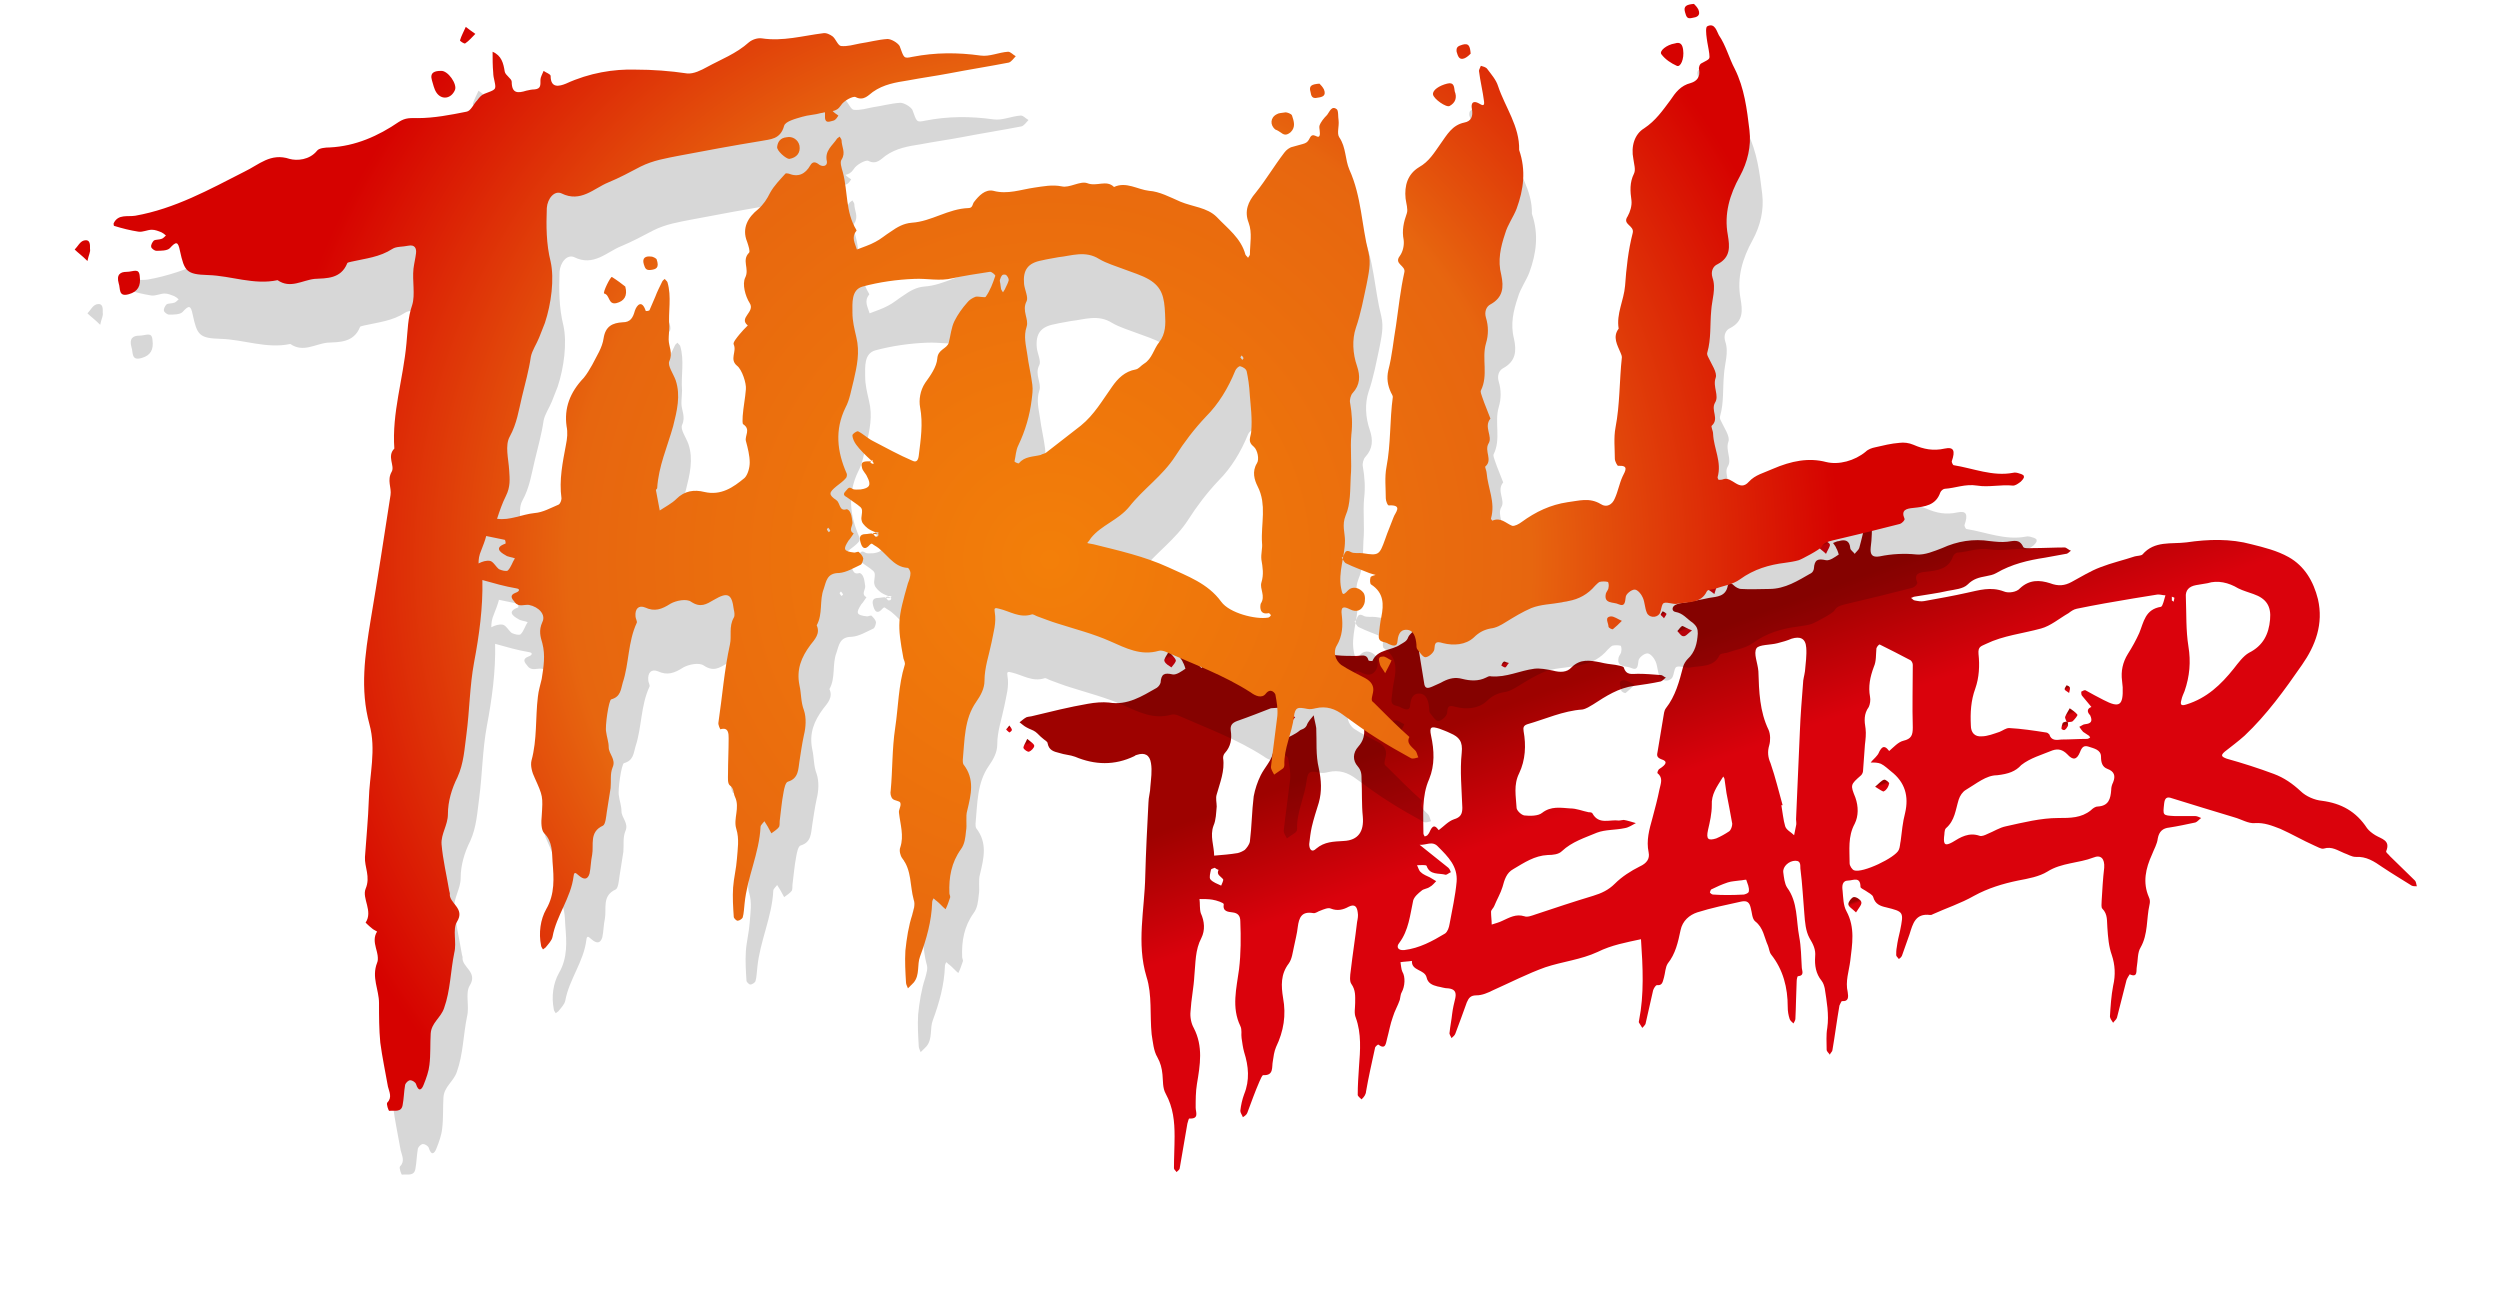 <svg width="79" height="41" viewBox="0 0 79 41" fill="none" xmlns="http://www.w3.org/2000/svg">
<g clip-path="url(#clip0_635_3609)">
<path d="M51.855 29.679C51.392 29.78 50.928 29.861 50.484 30.082C49.96 30.325 49.376 30.385 48.831 30.566C48.267 30.768 47.722 31.05 47.178 31.292C47.017 31.373 46.835 31.453 46.654 31.453C46.472 31.453 46.412 31.534 46.351 31.675C46.23 32.018 46.109 32.341 45.989 32.663C45.968 32.724 45.908 32.764 45.867 32.804C45.847 32.744 45.787 32.683 45.807 32.623C45.827 32.421 45.867 32.24 45.888 32.038C45.908 31.877 45.948 31.695 45.989 31.534C46.029 31.332 45.948 31.252 45.767 31.232C45.646 31.232 45.545 31.191 45.424 31.171C45.263 31.131 45.121 31.07 45.081 30.889C45.021 30.627 44.597 30.687 44.617 30.365C44.496 30.385 44.376 30.385 44.255 30.405C44.275 30.506 44.275 30.627 44.315 30.707C44.416 30.869 44.396 31.171 44.295 31.353C44.255 31.413 44.255 31.514 44.234 31.595C44.174 31.776 44.073 31.937 44.013 32.139C43.932 32.361 43.892 32.603 43.831 32.825C43.791 32.966 43.791 33.187 43.549 33.006C43.549 33.006 43.448 33.066 43.448 33.127C43.347 33.591 43.246 34.034 43.166 34.498C43.166 34.538 43.146 34.578 43.126 34.619C43.105 34.659 43.065 34.7 43.025 34.74C42.984 34.7 42.904 34.639 42.904 34.599C42.904 34.296 42.924 34.014 42.944 33.712C42.984 33.187 43.025 32.663 42.843 32.159C42.783 32.018 42.823 31.857 42.823 31.695C42.823 31.474 42.843 31.292 42.702 31.091C42.642 31.01 42.662 30.828 42.682 30.687C42.742 30.163 42.823 29.659 42.884 29.135C42.904 29.034 42.924 28.933 42.904 28.832C42.884 28.671 42.823 28.55 42.621 28.651C42.44 28.752 42.259 28.792 42.057 28.712C41.976 28.671 41.835 28.732 41.734 28.772C41.654 28.792 41.573 28.873 41.492 28.853C41.13 28.792 41.049 28.994 41.009 29.296C40.988 29.498 40.928 29.72 40.888 29.921C40.847 30.103 40.827 30.304 40.726 30.445C40.464 30.788 40.484 31.151 40.545 31.534C40.646 32.078 40.565 32.583 40.323 33.087C40.263 33.228 40.242 33.389 40.222 33.53C40.182 33.712 40.263 33.994 39.92 33.974C39.88 33.974 39.839 34.095 39.799 34.175C39.658 34.498 39.537 34.841 39.416 35.163C39.396 35.224 39.335 35.264 39.275 35.304C39.255 35.244 39.194 35.163 39.194 35.103C39.214 34.921 39.255 34.74 39.315 34.578C39.496 34.135 39.456 33.691 39.315 33.248C39.275 33.107 39.255 32.945 39.234 32.804C39.214 32.683 39.255 32.542 39.194 32.421C38.912 31.837 39.073 31.232 39.154 30.627C39.214 30.123 39.214 29.619 39.194 29.115C39.194 28.933 39.113 28.853 38.952 28.832C38.811 28.812 38.63 28.812 38.67 28.57C38.67 28.53 38.448 28.45 38.307 28.429C38.186 28.409 38.045 28.409 37.904 28.409C37.924 28.55 37.904 28.712 37.944 28.853C38.065 29.115 38.085 29.397 37.964 29.639C37.763 30.022 37.783 30.425 37.742 30.828C37.722 31.212 37.642 31.575 37.621 31.957C37.601 32.139 37.642 32.341 37.722 32.482C38.025 33.066 37.924 33.651 37.823 34.256C37.783 34.498 37.783 34.76 37.783 35.002C37.783 35.143 37.904 35.365 37.581 35.345C37.561 35.345 37.541 35.445 37.521 35.506C37.44 35.97 37.359 36.453 37.279 36.917C37.279 36.958 37.218 36.998 37.178 37.038C37.158 36.998 37.097 36.958 37.097 36.917C37.097 36.575 37.117 36.232 37.117 35.909C37.117 35.445 37.077 35.002 36.835 34.558C36.734 34.377 36.755 34.155 36.734 33.953C36.714 33.752 36.674 33.591 36.573 33.409C36.452 33.208 36.432 32.925 36.392 32.683C36.331 32.078 36.412 31.433 36.23 30.869C35.908 29.8 36.17 28.752 36.19 27.683C36.21 26.917 36.251 26.131 36.291 25.365C36.291 25.203 36.351 25.022 36.351 24.861C36.371 24.619 36.412 24.357 36.371 24.115C36.331 23.853 36.17 23.772 35.928 23.853C35.908 23.853 35.867 23.873 35.847 23.893C35.222 24.195 34.597 24.175 33.972 23.913C33.811 23.853 33.65 23.853 33.468 23.792C33.307 23.752 33.146 23.712 33.105 23.49C33.105 23.429 33.005 23.389 32.944 23.328C32.863 23.268 32.803 23.187 32.722 23.127C32.642 23.066 32.541 23.046 32.44 22.986C32.359 22.945 32.299 22.885 32.218 22.825C32.299 22.764 32.359 22.703 32.44 22.663C32.501 22.643 32.581 22.643 32.642 22.623C33.226 22.482 33.791 22.341 34.376 22.24C34.597 22.2 34.839 22.179 35.041 22.2C35.626 22.3 36.089 21.998 36.553 21.736C36.613 21.695 36.654 21.635 36.674 21.575C36.694 21.292 36.795 21.252 37.057 21.312C37.178 21.332 37.339 21.212 37.46 21.131C37.46 21.131 37.42 20.99 37.38 20.929C37.359 20.869 37.319 20.828 37.279 20.768C37.339 20.748 37.4 20.707 37.46 20.707C37.662 20.647 37.803 20.687 37.823 20.929C37.823 20.99 37.924 21.05 37.964 21.111C38.005 21.05 38.085 20.99 38.105 20.929C38.186 20.647 38.246 20.345 38.327 20.062C38.347 20.022 38.388 19.982 38.428 19.941C38.448 19.982 38.509 20.022 38.509 20.062C38.509 20.345 38.509 20.627 38.468 20.909C38.448 21.131 38.509 21.232 38.751 21.191C39.134 21.111 39.537 21.091 39.92 21.131C40.182 21.151 40.464 21.03 40.726 20.929C41.21 20.707 41.714 20.627 42.239 20.707C42.44 20.728 42.662 20.728 42.864 20.728C43.025 20.728 43.186 20.647 43.246 20.869C43.246 20.889 43.367 20.889 43.367 20.889C43.529 20.506 43.972 20.566 44.255 20.365C44.355 20.304 44.456 20.264 44.496 20.143C44.537 20.042 44.638 19.982 44.698 19.901C44.718 20.002 44.759 20.103 44.779 20.203C44.859 20.667 44.92 21.111 45.001 21.575C45.021 21.776 45.121 21.756 45.263 21.695C45.384 21.635 45.505 21.595 45.605 21.534C45.807 21.433 45.989 21.393 46.21 21.453C46.452 21.514 46.714 21.534 46.956 21.413C46.996 21.393 47.057 21.353 47.117 21.373C47.601 21.413 48.025 21.191 48.489 21.131C48.67 21.111 48.871 21.151 49.073 21.191C49.295 21.252 49.517 21.252 49.658 21.091C49.94 20.808 50.242 20.869 50.565 20.929C50.726 20.97 50.888 20.99 51.049 21.01C51.15 21.03 51.291 21.05 51.311 21.091C51.392 21.353 51.573 21.292 51.755 21.292C51.997 21.292 52.239 21.312 52.48 21.332C52.541 21.332 52.581 21.393 52.642 21.413C52.581 21.453 52.541 21.514 52.48 21.534C52.198 21.595 51.916 21.635 51.634 21.675C51.15 21.736 50.746 21.998 50.343 22.26C50.242 22.32 50.121 22.401 50.001 22.421C49.396 22.462 48.831 22.724 48.267 22.885C48.146 22.925 48.126 22.986 48.146 23.107C48.226 23.55 48.206 24.014 48.005 24.437C47.823 24.8 47.904 25.163 47.924 25.526C47.924 25.607 48.065 25.748 48.166 25.768C48.347 25.788 48.609 25.788 48.73 25.687C49.013 25.466 49.315 25.526 49.617 25.546C49.819 25.546 50.001 25.627 50.202 25.667C50.242 25.667 50.303 25.667 50.323 25.707C50.525 26.07 50.867 25.889 51.15 25.929C51.21 25.929 51.271 25.909 51.311 25.909C51.432 25.929 51.553 25.97 51.694 26.01C51.573 26.07 51.472 26.151 51.331 26.171C51.049 26.232 50.726 26.212 50.464 26.312C50.081 26.474 49.678 26.595 49.355 26.897C49.255 26.998 49.073 27.018 48.912 27.018C48.489 27.038 48.166 27.26 47.823 27.462C47.601 27.582 47.541 27.804 47.48 28.026C47.42 28.228 47.299 28.429 47.218 28.631C47.198 28.691 47.117 28.752 47.117 28.812C47.117 28.953 47.138 29.075 47.138 29.216C47.259 29.175 47.359 29.155 47.48 29.095C47.702 28.994 47.904 28.873 48.166 28.953C48.267 28.994 48.408 28.933 48.529 28.893C49.134 28.691 49.739 28.49 50.343 28.308C50.605 28.228 50.827 28.127 51.029 27.925C51.251 27.703 51.533 27.522 51.815 27.381C52.037 27.28 52.138 27.139 52.097 26.937C52.017 26.554 52.117 26.212 52.218 25.849C52.299 25.546 52.38 25.244 52.44 24.941C52.48 24.76 52.561 24.578 52.38 24.437C52.359 24.417 52.4 24.316 52.44 24.296C52.662 24.155 52.702 24.054 52.501 23.994C52.339 23.933 52.359 23.853 52.38 23.752C52.44 23.389 52.501 23.026 52.561 22.663C52.581 22.562 52.581 22.462 52.642 22.381C52.944 21.998 53.065 21.534 53.186 21.07C53.206 20.99 53.267 20.889 53.327 20.828C53.569 20.607 53.63 20.325 53.65 20.022C53.65 19.881 53.63 19.8 53.489 19.679C53.307 19.558 53.186 19.377 52.944 19.337C52.823 19.316 52.823 19.175 52.944 19.115C53.025 19.075 53.105 19.054 53.186 19.054C53.468 18.994 53.751 18.953 54.013 18.893C54.255 18.853 54.537 18.853 54.597 18.51C54.617 18.409 54.698 18.409 54.779 18.49C54.839 18.55 54.94 18.611 55.021 18.611C55.323 18.631 55.605 18.611 55.908 18.611C56.412 18.611 56.815 18.349 57.239 18.107C57.279 18.087 57.319 18.006 57.319 17.966C57.339 17.683 57.44 17.643 57.702 17.703C57.823 17.724 57.984 17.603 58.105 17.522C58.105 17.522 58.065 17.381 58.025 17.32C58.005 17.26 57.964 17.22 57.924 17.159C57.984 17.139 58.045 17.099 58.105 17.099C58.307 17.038 58.448 17.078 58.468 17.32C58.468 17.381 58.569 17.441 58.609 17.502C58.65 17.441 58.73 17.381 58.751 17.32C58.831 17.038 58.892 16.736 58.972 16.453C58.992 16.413 59.033 16.373 59.073 16.332C59.093 16.373 59.154 16.413 59.154 16.453C59.154 16.736 59.154 17.018 59.114 17.3C59.093 17.522 59.154 17.623 59.396 17.582C59.779 17.502 60.182 17.482 60.565 17.522C60.827 17.542 61.109 17.421 61.372 17.32C61.855 17.099 62.359 17.018 62.884 17.099C63.065 17.119 63.247 17.139 63.428 17.119C63.63 17.099 63.811 17.018 63.932 17.28C63.952 17.341 64.134 17.32 64.234 17.32C64.577 17.32 64.92 17.3 65.243 17.3C65.303 17.3 65.364 17.381 65.444 17.401C65.384 17.441 65.343 17.502 65.283 17.502C65.061 17.542 64.839 17.582 64.618 17.623C64.093 17.703 63.569 17.825 63.085 18.107C62.984 18.167 62.864 18.187 62.763 18.207C62.541 18.248 62.359 18.288 62.178 18.47C62.037 18.611 61.755 18.631 61.553 18.671C61.21 18.752 60.847 18.792 60.505 18.853C60.464 18.853 60.424 18.893 60.384 18.893C60.424 18.913 60.464 18.974 60.505 18.974C60.605 18.994 60.706 19.014 60.807 18.994C61.251 18.913 61.714 18.832 62.158 18.732C62.541 18.651 62.904 18.53 63.327 18.691C63.468 18.752 63.73 18.712 63.831 18.591C64.134 18.308 64.456 18.328 64.779 18.429C65.041 18.53 65.243 18.51 65.464 18.389C65.767 18.228 66.049 18.046 66.372 17.925C66.734 17.784 67.097 17.703 67.46 17.582C67.541 17.562 67.662 17.562 67.702 17.522C68.085 17.078 68.609 17.2 69.093 17.139C69.779 17.038 70.484 17.018 71.15 17.2C71.553 17.3 71.956 17.401 72.319 17.603C72.823 17.885 73.106 18.369 73.247 18.933C73.428 19.72 73.166 20.405 72.743 21.01C72.198 21.796 71.634 22.582 70.928 23.248C70.727 23.429 70.505 23.591 70.303 23.752C70.162 23.873 70.202 23.913 70.364 23.974C70.868 24.115 71.372 24.276 71.856 24.457C72.178 24.578 72.44 24.76 72.702 25.002C72.864 25.163 73.146 25.284 73.368 25.304C73.993 25.385 74.456 25.647 74.799 26.171C74.859 26.252 74.96 26.332 75.061 26.393C75.263 26.514 75.545 26.554 75.404 26.897C75.384 26.937 75.484 26.998 75.525 27.058C75.787 27.32 76.049 27.562 76.311 27.825C76.352 27.865 76.352 27.945 76.372 28.006C76.311 28.006 76.251 28.006 76.21 27.986C75.888 27.784 75.585 27.603 75.283 27.401C75.021 27.22 74.779 27.058 74.436 27.078C74.315 27.078 74.194 26.998 74.073 26.957C73.872 26.877 73.69 26.736 73.428 26.816C73.347 26.837 73.227 26.756 73.126 26.716C72.763 26.554 72.42 26.353 72.057 26.191C71.795 26.091 71.553 25.99 71.251 26.01C71.049 26.03 70.827 25.889 70.606 25.828C69.94 25.627 69.275 25.425 68.63 25.224C68.468 25.163 68.408 25.224 68.388 25.385C68.347 25.768 68.327 25.768 68.731 25.788C68.952 25.788 69.154 25.788 69.376 25.788C69.436 25.788 69.497 25.828 69.557 25.849C69.497 25.889 69.436 25.97 69.376 25.99C69.093 26.05 68.811 26.111 68.549 26.151C68.347 26.171 68.227 26.272 68.186 26.494C68.166 26.675 68.065 26.837 68.005 26.998C67.803 27.441 67.702 27.885 67.904 28.349C67.944 28.429 67.944 28.51 67.924 28.591C67.823 29.034 67.884 29.518 67.642 29.941C67.541 30.103 67.561 30.345 67.521 30.566C67.501 30.667 67.561 30.909 67.299 30.788C67.299 30.788 67.218 30.909 67.198 30.97C67.097 31.373 66.997 31.756 66.896 32.159C66.876 32.22 66.815 32.26 66.775 32.32C66.734 32.26 66.674 32.179 66.674 32.119C66.694 31.796 66.714 31.474 66.775 31.151C66.856 30.808 66.835 30.486 66.734 30.183C66.634 29.901 66.614 29.619 66.593 29.316C66.573 29.115 66.614 28.893 66.432 28.712C66.392 28.671 66.412 28.55 66.412 28.47C66.432 28.127 66.452 27.764 66.493 27.421C66.513 27.139 66.392 26.998 66.15 27.099C65.686 27.28 65.142 27.26 64.698 27.542C64.436 27.703 64.093 27.764 63.771 27.825C63.287 27.925 62.823 28.066 62.38 28.308C61.956 28.55 61.513 28.691 61.069 28.893C61.049 28.913 61.009 28.913 60.989 28.913C60.525 28.853 60.444 29.195 60.343 29.518C60.263 29.74 60.182 29.982 60.101 30.203C60.081 30.244 60.041 30.284 60.001 30.304C59.98 30.264 59.92 30.224 59.92 30.183C59.92 30.103 59.92 30.022 59.94 29.921C59.96 29.76 60.001 29.578 60.041 29.417C60.162 28.812 60.162 28.812 59.597 28.671C59.416 28.631 59.255 28.57 59.194 28.349C59.174 28.268 59.033 28.207 58.952 28.147C58.892 28.107 58.791 28.066 58.791 28.026C58.791 27.683 58.549 27.825 58.408 27.825C58.206 27.825 58.206 28.006 58.226 28.147C58.247 28.369 58.247 28.611 58.347 28.792C58.63 29.316 58.529 29.841 58.468 30.365C58.428 30.687 58.307 31.01 58.388 31.353C58.408 31.494 58.428 31.655 58.206 31.635C58.186 31.635 58.146 31.736 58.126 31.776C58.045 32.24 57.984 32.724 57.904 33.187C57.904 33.228 57.843 33.268 57.823 33.328C57.783 33.268 57.722 33.228 57.722 33.167C57.722 32.945 57.702 32.703 57.742 32.482C57.803 32.058 57.722 31.635 57.662 31.232C57.642 31.151 57.622 31.07 57.561 30.99C57.38 30.768 57.339 30.506 57.359 30.224C57.38 30.002 57.299 29.841 57.178 29.639C57.057 29.417 57.037 29.135 57.017 28.873C56.976 28.409 56.956 27.945 56.896 27.482C56.876 27.381 56.936 27.2 56.734 27.2C56.533 27.2 56.331 27.381 56.351 27.562C56.372 27.724 56.392 27.925 56.472 28.046C56.815 28.51 56.755 29.075 56.855 29.599C56.916 29.921 56.916 30.244 56.936 30.566C56.936 30.667 57.037 30.828 56.815 30.849C56.795 30.849 56.775 30.95 56.775 31.01C56.755 31.413 56.755 31.796 56.734 32.2C56.734 32.24 56.694 32.3 56.674 32.341C56.634 32.3 56.573 32.26 56.553 32.2C56.513 32.078 56.492 31.957 56.492 31.816C56.492 31.212 56.351 30.647 55.968 30.163C55.908 30.082 55.908 29.982 55.867 29.881C55.747 29.619 55.726 29.316 55.464 29.115C55.364 29.034 55.364 28.832 55.323 28.691C55.283 28.51 55.202 28.45 55.021 28.49C54.557 28.591 54.073 28.691 53.63 28.832C53.388 28.913 53.166 29.095 53.105 29.397C53.025 29.78 52.944 30.143 52.702 30.445C52.622 30.566 52.622 30.748 52.581 30.889C52.541 31.01 52.541 31.151 52.359 31.131C52.319 31.131 52.259 31.232 52.239 31.292C52.158 31.655 52.077 32.018 51.997 32.361C51.976 32.401 51.936 32.441 51.896 32.482C51.855 32.421 51.835 32.381 51.795 32.32C51.775 32.3 51.795 32.26 51.795 32.24C51.956 31.433 51.916 30.566 51.855 29.679ZM44.859 26.695C45.162 26.937 45.464 27.179 45.767 27.421C45.807 27.462 45.827 27.502 45.847 27.562C45.787 27.582 45.726 27.643 45.686 27.643C45.464 27.582 45.182 27.663 45.081 27.361C45.061 27.32 44.88 27.341 44.779 27.341C44.819 27.421 44.839 27.522 44.9 27.562C44.98 27.643 45.101 27.683 45.182 27.724C45.242 27.764 45.323 27.804 45.384 27.845C45.323 27.905 45.263 27.986 45.182 28.026C45.101 28.087 44.98 28.087 44.92 28.147C44.819 28.228 44.698 28.328 44.658 28.45C44.557 28.913 44.517 29.397 44.214 29.8C44.114 29.921 44.174 30.042 44.376 30.022C44.859 29.962 45.263 29.74 45.666 29.498C45.746 29.437 45.787 29.316 45.807 29.195C45.888 28.752 45.989 28.308 46.029 27.865C46.069 27.381 45.767 27.078 45.444 26.756C45.263 26.554 45.061 26.716 44.859 26.695ZM45.464 26.232C45.626 26.111 45.767 25.95 45.948 25.889C46.15 25.828 46.21 25.728 46.21 25.526C46.19 24.941 46.13 24.357 46.19 23.792C46.23 23.429 46.109 23.288 45.827 23.167C45.706 23.107 45.585 23.066 45.484 23.026C45.222 22.945 45.162 22.966 45.222 23.248C45.323 23.712 45.343 24.175 45.162 24.619C44.92 25.163 44.98 25.748 44.98 26.332C44.98 26.373 45.001 26.393 45.021 26.433C45.061 26.413 45.101 26.413 45.121 26.373C45.162 26.332 45.182 26.272 45.202 26.232C45.303 26.03 45.384 26.131 45.464 26.232ZM59.698 23.732C59.839 23.611 59.98 23.45 60.142 23.409C60.404 23.349 60.444 23.228 60.444 22.986C60.424 22.32 60.444 21.675 60.444 21.01C60.444 20.95 60.404 20.869 60.343 20.849C60.041 20.687 59.718 20.526 59.396 20.365C59.376 20.365 59.315 20.425 59.295 20.486C59.275 20.687 59.295 20.889 59.214 21.07C59.093 21.393 59.033 21.695 59.093 22.018C59.114 22.119 59.093 22.26 59.053 22.341C58.892 22.562 58.912 22.784 58.952 23.026C58.972 23.187 58.952 23.369 58.932 23.53C58.912 23.812 58.892 24.095 58.872 24.357C58.872 24.397 58.851 24.457 58.811 24.498C58.468 24.8 58.468 24.8 58.63 25.203C58.73 25.486 58.73 25.788 58.609 26.03C58.388 26.433 58.448 26.857 58.448 27.28C58.448 27.361 58.529 27.482 58.589 27.502C58.851 27.603 59.9 27.099 60.001 26.857C60.041 26.776 60.041 26.655 60.061 26.575C60.101 26.272 60.122 25.99 60.202 25.687C60.323 25.163 60.202 24.72 59.759 24.377C59.658 24.296 59.557 24.195 59.436 24.135C59.335 24.095 59.234 24.095 59.114 24.095C59.174 24.014 59.255 23.953 59.315 23.873C59.355 23.832 59.376 23.772 59.396 23.732C59.517 23.51 59.617 23.631 59.698 23.732ZM66.089 22.341C65.989 22.22 65.888 22.099 65.787 21.978C65.767 21.957 65.767 21.877 65.767 21.857C65.807 21.837 65.868 21.796 65.908 21.816C66.089 21.917 66.271 22.018 66.472 22.119C66.976 22.381 67.097 22.3 67.077 21.716C67.077 21.655 67.057 21.575 67.057 21.514C67.017 21.212 67.077 20.929 67.239 20.667C67.38 20.445 67.501 20.224 67.601 20.002C67.743 19.659 67.783 19.256 68.287 19.175C68.347 19.155 68.388 18.933 68.428 18.812C68.327 18.812 68.247 18.772 68.146 18.792C67.884 18.832 67.642 18.873 67.4 18.913C66.795 19.014 66.21 19.115 65.626 19.236C65.525 19.256 65.444 19.316 65.364 19.377C65.081 19.538 64.799 19.78 64.497 19.861C63.912 20.022 63.307 20.082 62.763 20.345C62.601 20.425 62.501 20.425 62.521 20.667C62.561 21.03 62.541 21.413 62.42 21.756C62.279 22.139 62.259 22.522 62.279 22.925C62.279 23.147 62.4 23.288 62.622 23.268C62.803 23.268 63.005 23.187 63.186 23.127C63.287 23.087 63.388 23.006 63.489 23.006C63.872 23.026 64.275 23.087 64.658 23.147C64.698 23.147 64.739 23.187 64.759 23.207C64.819 23.409 64.981 23.389 65.142 23.369C65.404 23.369 65.686 23.349 65.948 23.349C65.989 23.349 66.009 23.328 66.049 23.308C66.029 23.288 66.029 23.248 66.009 23.248C65.948 23.207 65.888 23.167 65.827 23.127C65.787 23.087 65.747 23.026 65.706 22.966C65.767 22.945 65.827 22.885 65.888 22.885C66.089 22.865 66.13 22.784 66.049 22.603C65.928 22.482 65.968 22.381 66.089 22.341ZM40.162 22.381C39.9 22.482 39.496 22.643 39.093 22.784C38.932 22.845 38.871 22.925 38.892 23.087C38.932 23.349 38.892 23.591 38.71 23.792C38.67 23.832 38.65 23.893 38.65 23.953C38.71 24.357 38.549 24.74 38.448 25.103C38.408 25.224 38.448 25.365 38.448 25.486C38.428 25.687 38.428 25.909 38.347 26.091C38.226 26.413 38.367 26.736 38.367 27.038C38.609 27.018 38.871 26.998 39.113 26.957C39.194 26.937 39.275 26.897 39.335 26.857C39.396 26.796 39.476 26.695 39.496 26.595C39.557 26.111 39.557 25.647 39.617 25.163C39.658 24.941 39.738 24.7 39.839 24.498C39.96 24.256 40.162 24.054 40.222 23.812C40.343 23.349 40.787 23.328 41.069 23.087C41.109 23.046 41.23 23.046 41.291 22.925C41.331 22.804 41.432 22.703 41.513 22.603C41.533 22.744 41.573 22.865 41.593 23.006C41.613 23.429 41.573 23.853 41.674 24.276C41.755 24.659 41.775 25.002 41.674 25.365C41.593 25.627 41.513 25.869 41.452 26.131C41.412 26.312 41.392 26.494 41.371 26.675C41.371 26.837 41.452 26.957 41.593 26.816C41.855 26.595 42.138 26.595 42.46 26.575C42.924 26.554 43.105 26.272 43.065 25.808C43.025 25.425 43.045 25.022 43.025 24.639C43.025 24.478 43.025 24.357 42.904 24.216C42.742 24.034 42.742 23.792 42.924 23.591C43.085 23.409 43.126 23.228 43.105 23.006C43.085 22.703 43.085 22.381 43.065 22.078C43.065 21.957 43.045 21.816 43.025 21.695C43.005 21.554 42.924 21.514 42.783 21.575C42.521 21.675 42.259 21.756 41.996 21.857C41.896 21.897 41.815 21.978 41.734 22.038C41.593 22.119 41.452 22.26 41.311 22.28C40.968 22.341 40.646 22.341 40.162 22.381ZM63.105 24.498C62.763 24.498 62.46 24.76 62.118 24.962C62.017 25.022 61.936 25.143 61.896 25.264C61.795 25.587 61.775 25.929 61.493 26.171C61.432 26.232 61.452 26.353 61.432 26.453C61.412 26.695 61.472 26.736 61.694 26.615C61.956 26.453 62.218 26.292 62.561 26.413C62.622 26.433 62.722 26.393 62.803 26.353C63.005 26.272 63.186 26.151 63.388 26.111C63.932 25.99 64.497 25.849 65.041 25.849C65.424 25.849 65.767 25.849 66.069 25.607C66.13 25.546 66.21 25.486 66.291 25.486C66.634 25.466 66.694 25.244 66.714 24.962C66.714 24.881 66.734 24.8 66.775 24.72C66.856 24.518 66.815 24.377 66.593 24.296C66.432 24.236 66.392 24.095 66.392 23.913C66.392 23.691 66.17 23.651 65.989 23.591C65.847 23.55 65.787 23.611 65.726 23.772C65.626 24.014 65.505 24.034 65.323 23.832C65.182 23.691 65.041 23.651 64.859 23.712C64.517 23.853 64.154 23.953 63.872 24.175C63.69 24.377 63.468 24.457 63.105 24.498ZM69.759 18.429C69.618 18.45 69.497 18.47 69.396 18.49C69.174 18.53 69.053 18.651 69.073 18.873C69.093 19.397 69.073 19.921 69.154 20.425C69.234 20.909 69.194 21.373 69.033 21.837C68.993 21.937 68.952 22.018 68.932 22.119C68.892 22.26 68.912 22.32 69.093 22.26C69.739 22.058 70.182 21.635 70.585 21.131C70.727 20.95 70.888 20.728 71.069 20.627C71.513 20.405 71.694 20.042 71.734 19.578C71.775 19.155 71.614 18.913 71.21 18.772C71.049 18.712 70.888 18.671 70.727 18.591C70.424 18.409 70.081 18.328 69.759 18.429ZM56.331 25.445C56.311 25.445 56.311 25.445 56.291 25.445C56.331 25.667 56.351 25.909 56.412 26.111C56.452 26.232 56.593 26.292 56.694 26.393C56.714 26.292 56.734 26.191 56.755 26.091C56.775 26.03 56.755 25.95 56.755 25.889C56.795 24.962 56.835 24.034 56.876 23.107C56.896 22.603 56.936 22.099 56.976 21.595C56.976 21.474 57.017 21.353 57.037 21.212C57.057 20.97 57.097 20.707 57.077 20.466C57.057 20.163 56.876 20.103 56.614 20.183C56.472 20.244 56.331 20.284 56.17 20.325C55.948 20.385 55.585 20.365 55.505 20.486C55.404 20.647 55.545 20.95 55.565 21.212C55.585 21.857 55.605 22.482 55.888 23.066C55.948 23.207 55.948 23.409 55.908 23.55C55.847 23.752 55.867 23.933 55.948 24.115C56.109 24.578 56.21 25.022 56.331 25.445ZM54.557 25.062C54.537 24.921 54.517 24.78 54.497 24.639C54.497 24.599 54.476 24.578 54.456 24.538C54.436 24.558 54.436 24.578 54.416 24.599C54.255 24.861 54.073 25.103 54.093 25.445C54.093 25.707 54.033 25.97 53.972 26.232C53.912 26.514 53.972 26.575 54.234 26.494C54.376 26.433 54.517 26.353 54.638 26.272C54.698 26.232 54.739 26.111 54.739 26.03C54.678 25.687 54.617 25.365 54.557 25.062ZM55.101 28.268C55.122 28.268 55.263 28.228 55.263 28.167C55.283 28.046 55.222 27.925 55.182 27.804C55.182 27.784 55.041 27.825 54.96 27.825C54.839 27.845 54.718 27.845 54.597 27.885C54.416 27.945 54.234 28.026 54.073 28.107C54.053 28.127 54.033 28.187 54.033 28.207C54.053 28.228 54.093 28.268 54.134 28.268C54.436 28.288 54.718 28.288 55.101 28.268ZM38.388 27.421C38.327 27.441 38.267 27.462 38.267 27.482C38.246 27.582 38.206 27.724 38.246 27.784C38.327 27.885 38.468 27.925 38.589 27.986C38.609 27.925 38.67 27.825 38.65 27.784C38.569 27.683 38.428 27.643 38.509 27.482C38.529 27.502 38.428 27.462 38.388 27.421ZM68.69 19.014C68.69 18.974 68.71 18.933 68.71 18.893C68.71 18.873 68.65 18.873 68.63 18.853C68.63 18.893 68.63 18.933 68.63 18.974C68.65 18.994 68.67 18.994 68.69 19.014Z" fill="url(#paint0_linear_635_3609)"/>
<path d="M58.65 28.833C58.529 28.712 58.408 28.651 58.408 28.571C58.408 28.49 58.509 28.369 58.569 28.349C58.65 28.329 58.791 28.429 58.812 28.49C58.852 28.571 58.751 28.671 58.65 28.833Z" fill="url(#paint1_linear_635_3609)"/>
<path d="M57.702 17.502C57.581 17.381 57.48 17.34 57.46 17.26C57.44 17.199 57.54 17.119 57.581 17.038C57.661 17.099 57.782 17.119 57.823 17.199C57.843 17.26 57.762 17.361 57.702 17.502Z" fill="url(#paint2_linear_635_3609)"/>
<path d="M36.936 20.586C37.037 20.707 37.137 20.788 37.157 20.869C37.157 20.929 37.077 21.01 37.016 21.09C36.936 21.03 36.835 20.99 36.795 20.889C36.774 20.828 36.855 20.727 36.936 20.586Z" fill="url(#paint3_linear_635_3609)"/>
<path d="M43.952 19.679C44.053 19.8 44.154 19.881 44.174 19.961C44.174 20.022 44.093 20.103 44.033 20.183C43.952 20.123 43.852 20.062 43.811 19.982C43.791 19.941 43.872 19.84 43.952 19.679Z" fill="url(#paint4_linear_635_3609)"/>
<path d="M53.468 19.921C53.327 20.022 53.266 20.123 53.185 20.103C53.125 20.103 53.064 20.002 53.004 19.942C53.064 19.881 53.105 19.8 53.165 19.78C53.226 19.8 53.306 19.861 53.468 19.921Z" fill="url(#paint5_linear_635_3609)"/>
<path d="M32.46 23.349C32.581 23.449 32.682 23.51 32.682 23.57C32.682 23.631 32.581 23.732 32.52 23.752C32.48 23.772 32.359 23.691 32.339 23.631C32.339 23.57 32.399 23.49 32.46 23.349Z" fill="url(#paint6_linear_635_3609)"/>
<path d="M54.174 18.772C54.053 18.671 53.952 18.631 53.932 18.57C53.912 18.51 53.992 18.409 54.053 18.369C54.073 18.349 54.214 18.429 54.234 18.47C54.255 18.55 54.214 18.631 54.174 18.772Z" fill="url(#paint7_linear_635_3609)"/>
<path d="M47.682 20.95C47.621 21.01 47.601 21.091 47.561 21.091C47.521 21.091 47.48 21.05 47.44 21.03C47.46 20.99 47.48 20.93 47.521 20.909C47.541 20.889 47.581 20.93 47.682 20.95Z" fill="url(#paint8_linear_635_3609)"/>
<path d="M37.681 20.203C37.621 20.284 37.581 20.345 37.54 20.345C37.5 20.345 37.46 20.304 37.44 20.264C37.44 20.244 37.48 20.183 37.5 20.183C37.54 20.143 37.601 20.183 37.681 20.203Z" fill="url(#paint9_linear_635_3609)"/>
<path d="M44.597 19.296C44.678 19.357 44.738 19.397 44.738 19.438C44.738 19.458 44.698 19.518 44.657 19.538C44.637 19.538 44.577 19.498 44.557 19.478C44.557 19.438 44.577 19.377 44.597 19.296Z" fill="url(#paint10_linear_635_3609)"/>
<path d="M58.166 16.453C58.226 16.514 58.307 16.554 58.307 16.574C58.307 16.614 58.267 16.655 58.226 16.695C58.206 16.695 58.146 16.655 58.146 16.634C58.125 16.594 58.146 16.554 58.166 16.453Z" fill="url(#paint11_linear_635_3609)"/>
<path d="M52.581 19.538C52.541 19.477 52.48 19.457 52.48 19.417C52.48 19.397 52.521 19.356 52.541 19.316C52.581 19.336 52.622 19.356 52.662 19.397C52.662 19.417 52.622 19.477 52.581 19.538Z" fill="url(#paint12_linear_635_3609)"/>
<path d="M31.895 22.925C31.936 22.986 31.976 23.026 31.976 23.067C31.976 23.087 31.936 23.127 31.895 23.147C31.855 23.107 31.814 23.087 31.794 23.046C31.814 23.026 31.855 22.986 31.895 22.925Z" fill="url(#paint13_linear_635_3609)"/>
<path d="M54.718 17.986C54.698 18.026 54.678 18.087 54.657 18.087C54.637 18.087 54.577 18.067 54.577 18.047C54.577 18.026 54.597 17.966 54.617 17.946C54.637 17.946 54.678 17.966 54.718 17.986Z" fill="url(#paint14_linear_635_3609)"/>
<path d="M65.303 22.804C65.282 22.744 65.242 22.683 65.262 22.643C65.303 22.542 65.363 22.462 65.403 22.381C65.484 22.441 65.585 22.502 65.645 22.582C65.666 22.603 65.565 22.724 65.504 22.784C65.464 22.825 65.403 22.804 65.343 22.825L65.303 22.804Z" fill="url(#paint15_linear_635_3609)"/>
<path d="M65.343 22.824C65.343 22.865 65.363 22.905 65.343 22.945C65.323 22.986 65.283 23.046 65.242 23.066C65.222 23.086 65.142 23.046 65.142 23.026C65.142 22.965 65.162 22.905 65.182 22.845C65.202 22.824 65.263 22.804 65.303 22.804L65.343 22.824Z" fill="url(#paint16_linear_635_3609)"/>
<path d="M65.384 21.897C65.303 21.837 65.243 21.817 65.243 21.776C65.243 21.736 65.283 21.696 65.303 21.655C65.303 21.655 65.384 21.675 65.404 21.716C65.424 21.756 65.404 21.796 65.384 21.897Z" fill="url(#paint17_linear_635_3609)"/>
<path d="M40.928 22.663C40.827 22.784 40.787 22.845 40.727 22.905C40.646 22.825 40.545 22.764 40.485 22.683C40.465 22.663 40.586 22.502 40.646 22.502C40.727 22.502 40.807 22.603 40.928 22.663Z" fill="url(#paint18_linear_635_3609)"/>
<path d="M59.254 24.861C59.375 24.76 59.456 24.659 59.536 24.639C59.577 24.619 59.718 24.74 59.697 24.76C59.677 24.861 59.617 24.962 59.536 25.002C59.516 25.042 59.395 24.941 59.254 24.861Z" fill="url(#paint19_linear_635_3609)"/>
<path d="M14.053 4.559C13.972 4.296 14.154 4.256 14.335 4.256C14.557 4.236 14.86 4.679 14.779 4.861C14.658 5.143 14.355 5.184 14.194 4.942C14.114 4.821 14.093 4.679 14.053 4.559ZM4.396 10.607C4.214 10.607 4.073 10.688 4.154 10.97C4.214 11.131 4.134 11.413 4.476 11.313C4.759 11.232 4.859 11.05 4.819 10.748C4.799 10.466 4.618 10.607 4.396 10.607ZM3.045 9.619C2.924 9.659 2.864 9.8 2.763 9.901C2.864 10.002 2.984 10.083 3.166 10.264C3.206 10.062 3.267 9.982 3.247 9.881C3.247 9.76 3.267 9.559 3.045 9.619ZM15.101 3.389C15.222 3.309 15.323 3.188 15.424 3.087C15.303 3.006 15.202 2.925 15.122 2.865C15.061 3.006 14.98 3.147 14.94 3.288C14.92 3.309 15.081 3.409 15.101 3.389ZM27.904 16.615C27.904 16.615 27.904 16.635 27.884 16.635C27.904 16.635 27.904 16.635 27.924 16.635C27.924 16.635 27.924 16.615 27.904 16.615ZM45.122 25.728C45.182 25.788 45.182 25.869 45.222 25.95C45.142 25.97 45.041 26.01 44.981 25.97C44.618 25.768 44.255 25.567 43.912 25.345C43.549 25.123 43.206 24.861 42.864 24.619C42.602 24.417 42.319 24.317 41.977 24.397C41.896 24.417 41.795 24.438 41.715 24.417C41.412 24.357 41.331 24.357 41.291 24.659C41.231 25.183 40.968 25.667 40.989 26.192C40.989 26.232 40.968 26.292 40.928 26.313C40.847 26.373 40.747 26.433 40.666 26.494C40.626 26.413 40.565 26.333 40.565 26.252C40.626 25.708 40.706 25.163 40.767 24.639C40.787 24.417 40.747 24.196 40.706 23.974C40.706 23.933 40.565 23.732 40.404 23.933C40.283 24.095 40.081 24.014 39.92 23.893C39.073 23.349 38.126 23.006 37.218 22.603C37.158 22.583 37.077 22.563 37.017 22.583C36.452 22.744 35.989 22.502 35.485 22.28C34.94 22.038 34.376 21.897 33.811 21.716C33.61 21.655 33.408 21.575 33.186 21.494C33.126 21.474 33.045 21.413 33.005 21.433C32.622 21.555 32.319 21.333 31.977 21.252C31.835 21.212 31.815 21.232 31.835 21.353C31.896 21.696 31.795 21.998 31.735 22.321C31.654 22.724 31.513 23.107 31.513 23.53C31.513 23.772 31.392 23.994 31.251 24.196C30.868 24.74 30.888 25.405 30.827 26.03C30.827 26.071 30.827 26.131 30.848 26.171C31.21 26.635 31.089 27.119 30.968 27.623C30.908 27.825 30.968 28.067 30.928 28.288C30.908 28.49 30.888 28.692 30.767 28.853C30.464 29.276 30.384 29.74 30.404 30.244C30.404 30.284 30.444 30.345 30.424 30.385C30.384 30.506 30.343 30.627 30.283 30.748C30.182 30.667 30.102 30.567 30.001 30.486C29.96 30.466 29.94 30.425 29.9 30.405C29.88 30.446 29.86 30.486 29.86 30.526C29.839 31.131 29.678 31.696 29.477 32.24C29.376 32.502 29.477 32.825 29.275 33.067C29.214 33.127 29.154 33.188 29.093 33.248C29.073 33.188 29.033 33.127 29.033 33.067C29.013 32.724 28.993 32.401 29.013 32.059C29.053 31.675 29.114 31.272 29.235 30.909C29.275 30.748 29.335 30.607 29.275 30.446C29.154 30.002 29.214 29.518 28.912 29.135C28.852 29.055 28.811 28.893 28.852 28.792C28.973 28.43 28.852 28.067 28.811 27.704C28.791 27.603 28.892 27.482 28.852 27.381C28.831 27.321 28.67 27.321 28.61 27.26C28.549 27.2 28.529 27.079 28.549 26.998C28.61 26.353 28.589 25.688 28.69 25.022C28.791 24.357 28.791 23.672 28.993 23.026C29.013 22.966 28.973 22.885 28.952 22.825C28.751 21.736 28.771 21.575 29.093 20.446C29.134 20.345 29.174 20.244 29.174 20.123C29.174 20.063 29.114 19.962 29.093 19.962C28.61 19.942 28.408 19.458 28.045 19.256C27.964 19.216 27.964 19.155 27.884 19.236C27.763 19.377 27.662 19.377 27.602 19.175C27.561 19.034 27.541 18.893 27.763 18.893C27.823 18.893 27.864 18.873 27.985 18.873C28.025 18.913 28.045 18.974 28.085 18.974C28.146 18.974 28.186 18.933 28.146 18.873C28.206 18.853 28.146 18.833 28.105 18.833C28.085 18.833 28.085 18.833 28.065 18.833C27.843 18.752 27.763 18.672 27.682 18.571C27.642 18.53 27.622 18.45 27.622 18.389C27.662 18.087 27.662 18.087 27.501 17.966C27.38 17.885 27.279 17.805 27.158 17.724C27.037 17.663 27.057 17.603 27.138 17.522C27.198 17.462 27.218 17.381 27.339 17.462C27.4 17.502 27.501 17.482 27.602 17.482C27.884 17.442 27.944 17.341 27.803 17.079C27.763 16.978 27.662 16.897 27.642 16.796C27.581 16.575 27.743 16.595 27.924 16.595C27.924 16.615 27.904 16.615 27.904 16.635C27.944 16.655 27.964 16.675 28.005 16.675C28.005 16.675 28.025 16.635 27.964 16.595C28.005 16.595 27.985 16.575 27.964 16.555C27.964 16.555 27.964 16.575 27.944 16.575C27.743 16.393 27.581 16.232 27.46 16.071C27.4 15.99 27.339 15.869 27.339 15.768C27.339 15.728 27.48 15.627 27.521 15.647C27.682 15.728 27.823 15.869 27.985 15.95C28.408 16.171 28.811 16.393 29.235 16.575C29.355 16.635 29.416 16.575 29.436 16.413C29.497 15.909 29.577 15.405 29.477 14.881C29.436 14.659 29.477 14.357 29.638 14.115C29.799 13.893 30.001 13.611 30.021 13.349C30.041 13.046 30.323 13.046 30.384 12.845C30.444 12.603 30.464 12.361 30.565 12.159C30.666 11.958 30.807 11.756 30.968 11.575C31.029 11.494 31.13 11.434 31.231 11.393C31.331 11.373 31.533 11.434 31.553 11.393C31.694 11.192 31.775 10.97 31.856 10.728C31.856 10.708 31.735 10.587 31.674 10.607C31.271 10.667 30.888 10.728 30.505 10.809C30.102 10.909 29.698 10.809 29.295 10.829C28.751 10.849 28.186 10.93 27.662 11.071C27.299 11.171 27.339 11.595 27.339 11.897C27.339 12.159 27.4 12.401 27.46 12.663C27.581 13.147 27.48 13.591 27.38 14.034C27.299 14.337 27.259 14.639 27.118 14.901C26.775 15.607 26.855 16.292 27.158 16.978C27.178 17.018 27.158 17.099 27.138 17.119C27.057 17.22 26.936 17.3 26.835 17.381C26.593 17.583 26.573 17.643 26.835 17.825C26.956 17.905 26.916 18.188 27.158 18.107C27.198 18.107 27.259 18.167 27.279 18.228C27.319 18.308 27.319 18.409 27.339 18.51C27.36 18.631 27.198 18.772 27.38 18.873C27.319 18.954 27.279 19.034 27.218 19.095C27.037 19.377 27.057 19.438 27.4 19.478C27.44 19.478 27.521 19.438 27.541 19.458C27.602 19.518 27.662 19.579 27.682 19.659C27.682 19.72 27.642 19.841 27.602 19.861C27.38 19.962 27.158 20.103 26.916 20.123C26.533 20.123 26.513 20.385 26.432 20.627C26.291 20.99 26.412 21.413 26.21 21.776C26.331 22.038 26.15 22.22 26.009 22.401C25.727 22.784 25.565 23.167 25.666 23.672C25.727 23.933 25.706 24.196 25.807 24.458C25.888 24.7 25.868 25.002 25.807 25.244C25.747 25.526 25.706 25.808 25.666 26.071C25.626 26.313 25.646 26.615 25.303 26.716C25.223 26.736 25.182 26.938 25.162 27.058C25.102 27.361 25.081 27.663 25.041 27.966C25.041 28.026 25.041 28.107 25.021 28.147C24.96 28.228 24.86 28.288 24.779 28.349C24.739 28.268 24.698 28.208 24.658 28.127C24.618 28.067 24.598 28.026 24.557 27.966C24.517 28.026 24.436 28.087 24.436 28.147C24.396 28.974 24.013 29.74 23.932 30.567C23.912 30.728 23.912 30.869 23.872 31.01C23.852 31.05 23.771 31.111 23.71 31.111C23.67 31.111 23.589 31.03 23.589 30.99C23.569 30.688 23.549 30.365 23.569 30.063C23.589 29.76 23.67 29.458 23.69 29.155C23.71 28.853 23.771 28.53 23.67 28.208C23.569 27.885 23.791 27.542 23.63 27.2C23.569 27.079 23.61 26.938 23.468 26.837C23.388 26.776 23.408 26.595 23.408 26.474C23.408 26.091 23.428 25.728 23.428 25.345C23.428 25.204 23.428 24.982 23.166 25.063C23.166 25.063 23.085 24.922 23.105 24.841C23.227 24.034 23.287 23.208 23.468 22.381C23.529 22.119 23.428 21.817 23.589 21.534C23.63 21.474 23.61 21.353 23.589 21.272C23.529 20.788 23.408 20.708 22.964 20.97C22.723 21.111 22.541 21.232 22.239 21.03C22.098 20.93 21.775 20.99 21.593 21.091C21.311 21.272 21.089 21.353 20.787 21.212C20.585 21.131 20.464 21.252 20.485 21.494C20.485 21.555 20.545 21.655 20.525 21.696C20.243 22.3 20.283 22.986 20.081 23.591C20.021 23.792 20.021 24.034 19.718 24.115C19.638 24.135 19.517 24.982 19.557 25.143C19.577 25.305 19.638 25.466 19.638 25.627C19.638 25.849 19.88 26.01 19.759 26.272C19.678 26.474 19.718 26.696 19.698 26.917C19.658 27.18 19.618 27.442 19.577 27.683C19.557 27.825 19.537 28.067 19.456 28.107C19.013 28.308 19.174 28.712 19.114 29.034C19.073 29.216 19.073 29.438 19.033 29.619C18.972 29.821 18.852 29.821 18.69 29.68C18.63 29.639 18.549 29.518 18.529 29.7C18.448 30.385 17.985 30.95 17.864 31.615C17.843 31.736 17.722 31.857 17.642 31.958C17.622 31.978 17.581 31.998 17.561 32.018C17.541 31.978 17.501 31.938 17.501 31.897C17.42 31.494 17.48 31.071 17.662 30.748C17.944 30.264 17.904 29.76 17.864 29.256C17.843 28.954 17.864 28.611 17.602 28.349C17.501 28.248 17.501 27.986 17.521 27.805C17.561 27.18 17.561 27.18 17.299 26.595C17.218 26.433 17.158 26.212 17.198 26.05C17.38 25.385 17.319 24.7 17.4 24.034C17.42 23.833 17.48 23.651 17.521 23.47C17.581 23.087 17.642 22.724 17.541 22.341C17.48 22.139 17.42 21.938 17.541 21.675C17.662 21.433 17.42 21.192 17.118 21.131C16.977 21.111 16.795 21.212 16.674 21.05C16.573 20.93 16.493 20.829 16.694 20.748C16.815 20.708 16.855 20.627 16.714 20.607C16.352 20.547 16.009 20.446 15.646 20.345C15.666 21.212 15.545 22.099 15.384 22.946C15.243 23.712 15.243 24.458 15.142 25.224C15.081 25.667 15.061 26.131 14.86 26.575C14.678 26.938 14.557 27.341 14.557 27.744C14.557 28.087 14.335 28.369 14.355 28.692C14.396 29.175 14.517 29.68 14.597 30.163C14.597 30.183 14.618 30.224 14.618 30.244C14.577 30.567 15.122 30.708 14.839 31.151C14.698 31.393 14.839 31.796 14.759 32.119C14.638 32.704 14.638 33.309 14.436 33.873C14.335 34.175 14.033 34.337 14.013 34.679C13.993 35.002 14.013 35.345 13.972 35.667C13.952 35.869 13.872 36.091 13.791 36.292C13.73 36.454 13.63 36.534 13.549 36.272C13.529 36.212 13.428 36.151 13.368 36.151C13.307 36.151 13.226 36.232 13.206 36.292C13.166 36.514 13.166 36.736 13.126 36.938C13.085 37.179 12.864 37.099 12.702 37.119C12.682 37.119 12.601 36.897 12.642 36.857C12.803 36.696 12.702 36.514 12.662 36.353C12.581 35.889 12.48 35.425 12.42 34.962C12.38 34.538 12.38 34.135 12.38 33.712C12.38 33.288 12.138 32.905 12.319 32.442C12.44 32.159 12.097 31.796 12.319 31.454C12.259 31.413 12.198 31.393 12.158 31.353C12.077 31.292 11.956 31.172 11.956 31.172C12.198 30.808 11.835 30.405 11.956 30.103C12.118 29.72 11.916 29.417 11.936 29.095C11.976 28.49 12.037 27.905 12.057 27.3C12.077 26.494 12.299 25.708 12.077 24.901C11.775 23.792 11.936 22.704 12.118 21.595C12.339 20.284 12.541 18.974 12.743 17.663C12.783 17.421 12.622 17.2 12.783 16.917C12.884 16.736 12.622 16.433 12.864 16.192C12.783 15.063 13.146 13.994 13.247 12.865C13.287 12.462 13.287 12.059 13.428 11.655C13.529 11.333 13.428 10.889 13.468 10.506C13.489 10.345 13.529 10.184 13.549 10.022C13.569 9.861 13.509 9.74 13.307 9.78C13.126 9.821 12.924 9.8 12.803 9.881C12.4 10.143 11.956 10.184 11.513 10.284C11.452 10.305 11.372 10.305 11.372 10.345C11.17 10.829 10.726 10.809 10.343 10.829C9.96 10.869 9.577 11.151 9.174 10.869C8.428 11.03 7.702 10.728 6.976 10.708C6.291 10.688 6.23 10.587 6.089 9.942C6.029 9.639 5.968 9.639 5.767 9.861C5.686 9.942 5.484 9.942 5.343 9.942C5.283 9.942 5.182 9.861 5.182 9.821C5.162 9.76 5.222 9.659 5.263 9.619C5.323 9.579 5.424 9.599 5.525 9.559C5.565 9.538 5.605 9.498 5.646 9.458C5.605 9.417 5.545 9.377 5.505 9.357C5.404 9.317 5.303 9.276 5.202 9.276C5.061 9.276 4.92 9.357 4.779 9.337C4.517 9.296 4.275 9.236 4.013 9.155C3.993 9.155 3.993 9.095 3.993 9.075C4.134 8.772 4.436 8.873 4.678 8.833C5.928 8.611 7.017 8.006 8.126 7.442C8.589 7.22 8.952 6.837 9.557 7.038C9.779 7.099 10.182 7.079 10.424 6.776C10.485 6.696 10.686 6.675 10.827 6.675C11.634 6.635 12.36 6.313 13.005 5.869C13.226 5.728 13.368 5.748 13.61 5.748C14.114 5.748 14.638 5.647 15.142 5.546C15.283 5.526 15.364 5.304 15.485 5.184C15.545 5.103 15.605 5.022 15.706 4.982C16.069 4.841 16.089 4.861 16.029 4.579C16.009 4.498 15.989 4.397 15.989 4.317C15.968 4.095 15.968 3.873 15.968 3.651C16.251 3.772 16.311 4.014 16.352 4.276C16.372 4.397 16.573 4.498 16.573 4.599C16.573 4.982 16.775 4.962 17.037 4.881C17.118 4.861 17.218 4.841 17.299 4.841C17.501 4.821 17.48 4.7 17.48 4.538C17.48 4.458 17.541 4.357 17.581 4.256C17.662 4.317 17.803 4.357 17.803 4.417C17.803 4.821 18.085 4.74 18.287 4.659C19.033 4.317 19.799 4.196 20.485 4.216C21.029 4.216 21.573 4.256 22.118 4.337C22.319 4.357 22.561 4.236 22.743 4.135C23.186 3.893 23.67 3.712 24.073 3.349C24.174 3.268 24.335 3.208 24.477 3.228C25.142 3.329 25.767 3.147 26.412 3.067C26.513 3.046 26.634 3.107 26.714 3.167C26.815 3.248 26.876 3.45 26.977 3.47C27.178 3.49 27.38 3.429 27.581 3.389C27.864 3.349 28.146 3.268 28.448 3.248C28.569 3.248 28.771 3.369 28.831 3.47C28.973 3.853 28.952 3.873 29.235 3.813C29.96 3.671 30.666 3.671 31.392 3.772C31.674 3.813 31.956 3.671 32.259 3.651C32.339 3.651 32.42 3.752 32.501 3.792C32.44 3.853 32.36 3.974 32.279 3.994C31.654 4.115 31.009 4.216 30.384 4.337C29.96 4.417 29.517 4.478 29.093 4.559C28.71 4.619 28.327 4.679 27.985 4.921C27.864 5.002 27.702 5.224 27.44 5.083C27.36 5.042 27.057 5.204 26.977 5.345C26.896 5.466 26.815 5.506 26.714 5.526C26.775 5.587 26.835 5.627 26.896 5.667C26.855 5.728 26.815 5.809 26.735 5.829C26.634 5.849 26.493 5.929 26.473 5.748C26.473 5.688 26.473 5.647 26.473 5.567C26.432 5.567 26.392 5.587 26.352 5.587C26.15 5.647 25.948 5.647 25.747 5.708C25.545 5.768 25.223 5.849 25.182 5.99C25.061 6.434 24.739 6.413 24.436 6.474C23.569 6.615 22.702 6.776 21.855 6.938C21.452 7.018 21.049 7.079 20.646 7.28C20.303 7.462 19.96 7.643 19.618 7.784C19.174 7.966 18.751 8.429 18.146 8.127C17.924 8.026 17.702 8.288 17.682 8.591C17.662 9.155 17.662 9.72 17.803 10.284C17.924 10.829 17.823 11.615 17.622 12.22C17.561 12.381 17.501 12.522 17.44 12.684C17.36 12.885 17.218 13.087 17.178 13.288C17.118 13.712 16.997 14.135 16.896 14.559C16.795 14.982 16.735 15.405 16.513 15.809C16.352 16.091 16.472 16.514 16.493 16.877C16.513 17.159 16.533 17.401 16.392 17.683C16.271 17.925 16.19 18.167 16.11 18.409C16.513 18.47 16.896 18.268 17.299 18.228C17.561 18.208 17.803 18.067 18.045 17.966C18.105 17.946 18.146 17.825 18.146 17.764C18.065 17.18 18.186 16.615 18.287 16.071C18.327 15.869 18.347 15.688 18.307 15.486C18.227 14.921 18.408 14.417 18.852 13.954C18.952 13.833 19.033 13.692 19.114 13.55C19.255 13.268 19.436 13.006 19.477 12.704C19.537 12.321 19.759 12.22 20.081 12.2C20.323 12.2 20.404 12.059 20.464 11.837C20.525 11.655 20.686 11.474 20.807 11.837C20.807 11.857 20.928 11.837 20.928 11.817C20.989 11.675 21.049 11.534 21.11 11.393C21.17 11.232 21.251 11.071 21.331 10.909C21.352 10.869 21.392 10.849 21.412 10.829C21.432 10.869 21.472 10.889 21.493 10.93C21.634 11.393 21.513 11.877 21.553 12.341C21.553 12.462 21.533 12.603 21.533 12.744C21.533 12.966 21.674 13.167 21.553 13.43C21.493 13.571 21.674 13.813 21.755 14.034C21.916 14.518 21.795 15.002 21.674 15.486C21.493 16.131 21.21 16.756 21.17 17.442C21.17 17.462 21.13 17.482 21.13 17.502C21.17 17.724 21.21 17.946 21.251 18.147C21.432 18.026 21.634 17.925 21.775 17.784C22.037 17.522 22.339 17.482 22.662 17.563C23.186 17.683 23.569 17.422 23.932 17.119C24.033 17.018 24.093 16.796 24.093 16.635C24.093 16.413 24.033 16.171 23.973 15.95C23.932 15.788 24.134 15.587 23.892 15.425C23.852 15.405 23.872 15.264 23.872 15.163C23.892 14.881 23.952 14.599 23.973 14.317C23.993 14.135 23.852 13.692 23.69 13.571C23.448 13.369 23.69 13.127 23.589 12.905C23.549 12.845 23.69 12.684 23.771 12.583C23.852 12.482 23.932 12.401 24.033 12.3C23.73 12.059 24.275 11.877 24.093 11.595C23.952 11.373 23.852 10.99 23.952 10.788C24.093 10.506 23.831 10.244 24.073 10.002C24.114 9.962 24.053 9.78 24.013 9.659C23.831 9.216 24.053 8.873 24.355 8.631C24.537 8.47 24.638 8.309 24.739 8.107C24.86 7.885 25.061 7.684 25.223 7.502C25.243 7.482 25.283 7.502 25.323 7.502C25.626 7.623 25.848 7.522 26.009 7.24C26.089 7.099 26.19 7.139 26.291 7.22C26.412 7.3 26.553 7.26 26.533 7.119C26.452 6.776 26.714 6.615 26.855 6.393C26.876 6.373 26.916 6.353 26.936 6.333C26.956 6.373 26.997 6.413 26.997 6.454C26.997 6.655 27.138 6.837 26.997 7.059C26.936 7.139 26.997 7.321 27.037 7.462C27.198 8.067 27.118 8.712 27.46 9.276C27.46 9.296 27.48 9.317 27.46 9.317C27.299 9.518 27.42 9.7 27.48 9.901C27.682 9.821 27.884 9.76 28.065 9.659C28.227 9.579 28.388 9.438 28.549 9.337C28.751 9.196 28.952 9.075 29.214 9.054C29.839 9.014 30.364 8.611 31.009 8.591C31.15 8.591 31.13 8.45 31.19 8.389C31.331 8.208 31.533 7.986 31.795 8.046C32.239 8.167 32.662 8.006 33.085 7.946C33.368 7.905 33.65 7.845 33.952 7.905C34.194 7.966 34.537 7.724 34.759 7.804C35.061 7.925 35.364 7.684 35.606 7.925C35.989 7.744 36.352 8.006 36.714 8.046C37.037 8.067 37.38 8.248 37.702 8.389C38.085 8.55 38.549 8.571 38.852 8.873C39.194 9.236 39.618 9.538 39.759 10.062C39.779 10.103 39.819 10.123 39.84 10.163C39.86 10.123 39.9 10.083 39.9 10.062C39.9 9.72 39.981 9.377 39.86 9.054C39.718 8.692 39.84 8.389 40.081 8.107C40.404 7.704 40.666 7.26 40.989 6.837C41.049 6.756 41.15 6.675 41.251 6.655C41.654 6.534 41.694 6.575 41.795 6.373C41.896 6.171 42.037 6.413 42.097 6.313C42.138 6.212 42.077 6.071 42.097 5.99C42.138 5.869 42.239 5.748 42.34 5.647C42.42 5.546 42.481 5.345 42.642 5.466C42.702 5.506 42.682 5.708 42.702 5.829C42.722 6.01 42.642 6.232 42.722 6.353C42.944 6.675 42.904 7.059 43.045 7.381C43.428 8.228 43.428 9.135 43.65 10.002C43.731 10.345 43.65 10.667 43.59 10.99C43.489 11.454 43.408 11.917 43.247 12.381C43.126 12.744 43.146 13.188 43.287 13.591C43.388 13.893 43.388 14.175 43.146 14.438C43.085 14.498 43.045 14.659 43.065 14.74C43.126 15.083 43.146 15.405 43.106 15.748C43.065 16.192 43.126 16.635 43.085 17.079C43.065 17.482 43.085 17.946 42.924 18.308C42.803 18.611 42.904 18.853 42.904 19.095C42.904 19.599 42.682 20.103 42.783 20.607C42.823 20.788 42.823 20.869 43.005 20.667C43.146 20.526 43.368 20.587 43.489 20.748C43.549 20.829 43.549 21.01 43.509 21.111C43.428 21.313 43.267 21.373 43.065 21.272C42.864 21.171 42.763 21.172 42.803 21.454C42.843 21.797 42.823 22.119 42.642 22.422C42.521 22.623 42.602 22.885 42.783 23.026C43.025 23.188 43.287 23.308 43.549 23.45C43.731 23.55 43.831 23.692 43.791 23.893C43.731 24.155 43.731 24.155 43.831 24.236C44.194 24.599 44.557 24.962 44.94 25.305C44.84 25.486 44.981 25.587 45.122 25.728ZM16.674 19.659C16.573 19.619 16.452 19.619 16.372 19.558C16.19 19.458 16.029 19.317 16.372 19.196C16.392 19.196 16.372 19.075 16.352 19.075C16.15 19.034 15.948 18.994 15.767 18.954C15.726 19.115 15.666 19.256 15.605 19.417C15.545 19.558 15.525 19.68 15.525 19.821C15.646 19.76 15.767 19.72 15.888 19.74C15.989 19.76 16.069 19.922 16.17 20.002C16.251 20.042 16.412 20.083 16.452 20.042C16.553 19.942 16.593 19.78 16.674 19.659ZM26.634 18.772C26.614 18.732 26.593 18.712 26.573 18.692C26.553 18.712 26.533 18.732 26.533 18.752C26.553 18.792 26.573 18.813 26.593 18.833C26.614 18.813 26.654 18.792 26.634 18.772ZM39.597 13.309C39.618 13.329 39.638 13.369 39.658 13.389C39.678 13.369 39.698 13.349 39.698 13.329C39.678 13.288 39.658 13.268 39.638 13.248C39.618 13.268 39.618 13.288 39.597 13.309ZM32.017 11.01C32.017 11.05 32.037 11.111 32.037 11.151C32.057 11.192 32.077 11.232 32.097 11.252C32.118 11.212 32.158 11.171 32.178 11.111C32.218 11.03 32.259 10.95 32.279 10.869C32.279 10.809 32.239 10.748 32.198 10.708C32.178 10.688 32.097 10.688 32.077 10.708C32.037 10.748 32.017 10.809 31.997 10.869C31.997 10.93 32.017 10.97 32.017 11.01ZM33.468 16.313C33.831 16.03 34.194 15.748 34.557 15.466C34.981 15.123 35.243 14.659 35.545 14.236C35.727 13.974 35.948 13.752 36.291 13.692C36.392 13.671 36.452 13.571 36.553 13.51C36.815 13.349 36.856 13.046 37.037 12.825C37.239 12.563 37.239 12.26 37.218 11.938C37.198 11.393 37.118 11.091 36.714 10.849C36.472 10.708 36.19 10.627 35.928 10.526C35.666 10.425 35.384 10.345 35.142 10.204C34.698 9.921 34.255 10.103 33.852 10.143C33.65 10.184 33.489 10.204 33.327 10.244C32.884 10.325 32.722 10.546 32.763 10.99C32.783 11.171 32.904 11.413 32.843 11.534C32.682 11.837 32.924 12.099 32.843 12.341C32.743 12.643 32.823 12.925 32.864 13.208C32.904 13.53 32.985 13.853 33.025 14.175C33.045 14.337 33.025 14.478 33.005 14.639C32.944 15.143 32.803 15.627 32.581 16.091C32.501 16.252 32.501 16.433 32.46 16.595C32.46 16.615 32.581 16.675 32.602 16.655C32.783 16.433 33.045 16.454 33.287 16.393C33.347 16.353 33.428 16.353 33.468 16.313ZM39.799 13.752C39.779 13.671 39.678 13.611 39.597 13.591C39.557 13.571 39.456 13.671 39.436 13.732C39.214 14.276 38.912 14.78 38.509 15.184C38.146 15.567 37.823 15.99 37.541 16.433C37.138 17.058 36.533 17.462 36.089 18.026C35.747 18.45 35.202 18.611 34.88 19.014C34.839 19.075 34.799 19.135 34.759 19.175C34.819 19.196 34.88 19.196 34.96 19.216C35.767 19.417 36.573 19.599 37.319 19.942C37.924 20.224 38.569 20.446 38.993 21.03C39.255 21.393 40.081 21.595 40.465 21.534C40.505 21.534 40.545 21.494 40.565 21.454C40.545 21.433 40.505 21.373 40.485 21.393C40.182 21.454 40.222 21.151 40.243 21.091C40.404 20.849 40.202 20.627 40.263 20.425C40.343 20.163 40.303 19.942 40.263 19.7C40.243 19.518 40.303 19.337 40.283 19.175C40.243 18.571 40.444 17.966 40.142 17.381C40.041 17.18 39.96 16.917 40.122 16.655C40.202 16.534 40.142 16.232 40.021 16.131C39.819 15.97 39.92 15.849 39.94 15.667C39.981 15.244 39.92 14.821 39.9 14.538C39.88 14.175 39.84 13.954 39.799 13.752ZM28.065 18.853C28.025 18.853 28.005 18.873 27.964 18.873C27.964 18.873 27.964 18.893 27.985 18.893C28.025 18.893 28.085 18.893 28.146 18.893C28.126 18.873 28.105 18.873 28.065 18.853ZM64.215 16.978C64.154 16.958 64.073 16.938 64.013 16.958C63.368 17.079 62.763 16.817 62.138 16.716C62.118 16.716 62.077 16.635 62.077 16.595C62.198 16.252 62.138 16.131 61.856 16.192C61.493 16.272 61.19 16.212 60.868 16.071C60.727 16.01 60.565 15.99 60.424 16.01C60.162 16.03 59.92 16.091 59.658 16.151C59.557 16.171 59.436 16.212 59.356 16.292C59.013 16.575 58.509 16.716 58.106 16.615C57.561 16.474 57.017 16.575 56.412 16.837C56.15 16.958 55.868 17.018 55.666 17.24C55.364 17.583 55.142 17.058 54.86 17.159C54.819 17.18 54.759 17.18 54.718 17.18C54.698 17.18 54.678 17.119 54.678 17.099C54.819 16.615 54.557 16.192 54.537 15.728C54.537 15.627 54.456 15.486 54.497 15.466C54.739 15.244 54.456 14.982 54.598 14.74C54.739 14.518 54.517 14.236 54.618 13.954C54.678 13.792 54.477 13.51 54.376 13.288C54.356 13.248 54.336 13.188 54.356 13.147C54.477 12.724 54.436 12.28 54.477 11.837C54.497 11.494 54.638 11.131 54.517 10.788C54.456 10.587 54.537 10.425 54.678 10.365C55.102 10.143 55.061 9.8 55.001 9.438C54.88 8.772 55.061 8.167 55.384 7.583C55.626 7.139 55.747 6.635 55.686 6.131C55.606 5.466 55.525 4.8 55.223 4.196C55.041 3.853 54.94 3.45 54.718 3.127C54.658 3.026 54.598 2.724 54.356 2.845C54.295 2.865 54.315 3.087 54.336 3.228C54.356 3.389 54.396 3.55 54.416 3.712C54.436 3.893 54.436 3.873 54.174 4.014C54.114 4.034 54.073 4.155 54.093 4.216C54.134 4.438 54.033 4.579 53.831 4.639C53.509 4.72 53.348 4.942 53.186 5.184C52.944 5.506 52.723 5.829 52.36 6.071C52.057 6.252 51.936 6.635 52.017 7.038C52.037 7.2 52.098 7.381 52.037 7.502C51.896 7.784 51.916 8.067 51.956 8.349C51.977 8.51 51.916 8.712 51.836 8.853C51.654 9.115 52.057 9.135 51.997 9.377C51.856 9.921 51.795 10.486 51.755 11.05C51.715 11.514 51.473 11.938 51.553 12.401C51.352 12.663 51.513 12.925 51.614 13.167C51.634 13.208 51.654 13.268 51.654 13.309C51.573 14.055 51.593 14.8 51.452 15.526C51.392 15.849 51.432 16.192 51.432 16.514C51.432 16.595 51.513 16.736 51.533 16.736C51.876 16.716 51.775 16.877 51.674 17.079C51.573 17.3 51.533 17.542 51.432 17.764C51.352 17.966 51.17 18.067 50.989 17.946C50.626 17.724 50.283 17.845 49.94 17.885C49.396 17.966 48.932 18.188 48.489 18.51C48.408 18.571 48.267 18.651 48.186 18.631C47.985 18.55 47.823 18.349 47.561 18.47C47.561 18.47 47.501 18.409 47.521 18.389C47.662 17.885 47.42 17.442 47.38 16.958C47.38 16.897 47.319 16.776 47.34 16.756C47.581 16.555 47.299 16.272 47.44 16.03C47.581 15.809 47.279 15.506 47.501 15.244C47.42 15.022 47.319 14.8 47.239 14.559C47.218 14.498 47.178 14.397 47.198 14.357C47.44 13.873 47.218 13.349 47.36 12.865C47.44 12.603 47.44 12.321 47.36 12.059C47.299 11.857 47.38 11.696 47.501 11.635C47.904 11.413 47.924 11.091 47.843 10.708C47.722 10.244 47.823 9.821 47.965 9.397C48.045 9.115 48.227 8.873 48.327 8.611C48.549 8.006 48.63 7.401 48.408 6.756C48.428 6.01 47.965 5.405 47.743 4.74C47.682 4.538 47.521 4.357 47.4 4.196C47.36 4.135 47.259 4.115 47.198 4.095C47.178 4.155 47.138 4.216 47.138 4.256C47.178 4.579 47.259 4.901 47.299 5.224C47.319 5.385 47.239 5.345 47.138 5.284C46.956 5.184 46.876 5.264 46.916 5.466C46.956 5.688 46.896 5.849 46.674 5.889C46.291 5.97 46.13 6.272 45.928 6.554C45.727 6.837 45.565 7.119 45.243 7.3C44.88 7.522 44.779 7.885 44.819 8.288C44.84 8.45 44.9 8.631 44.86 8.752C44.759 9.034 44.698 9.296 44.759 9.599C44.779 9.76 44.739 9.962 44.638 10.103C44.436 10.365 44.84 10.405 44.779 10.627C44.658 11.171 44.597 11.736 44.517 12.3C44.436 12.764 44.396 13.248 44.275 13.712C44.215 13.974 44.255 14.196 44.356 14.417C44.376 14.458 44.416 14.518 44.416 14.559C44.315 15.305 44.356 16.05 44.215 16.776C44.154 17.099 44.194 17.442 44.194 17.764C44.194 17.845 44.255 18.006 44.295 17.986C44.759 17.966 44.477 18.228 44.436 18.369C44.356 18.591 44.255 18.813 44.174 19.055C43.993 19.558 43.972 19.579 43.468 19.498C43.347 19.478 43.186 19.518 43.085 19.458C42.864 19.337 42.904 19.599 42.803 19.639C42.843 19.7 42.884 19.8 42.944 19.821C43.186 19.942 43.428 20.022 43.67 20.123C43.731 20.143 43.791 20.163 43.872 20.183C43.811 20.204 43.71 20.224 43.71 20.264C43.69 20.325 43.69 20.466 43.731 20.486C44.134 20.748 44.134 21.111 44.053 21.514C44.013 21.696 43.993 21.897 43.972 22.099C43.952 22.341 44.174 22.28 44.275 22.361C44.396 22.422 44.537 22.462 44.557 22.321C44.577 22.119 44.618 21.917 44.84 21.917C45.081 21.917 45.142 22.159 45.162 22.381C45.162 22.421 45.162 22.482 45.182 22.522C45.263 22.623 45.364 22.784 45.444 22.784C45.545 22.784 45.706 22.643 45.727 22.542C45.747 22.341 45.747 22.26 46.009 22.341C46.331 22.421 46.715 22.401 46.977 22.159C47.138 21.998 47.299 21.917 47.501 21.877C47.682 21.857 47.823 21.776 47.985 21.675C48.247 21.514 48.509 21.353 48.791 21.232C49.093 21.111 49.436 21.111 49.759 21.05C49.819 21.03 49.9 21.03 49.961 21.01C50.303 20.95 50.586 20.788 50.807 20.526C50.848 20.486 50.908 20.425 50.948 20.405C51.029 20.385 51.13 20.385 51.211 20.405C51.231 20.405 51.251 20.526 51.231 20.587C51.231 20.647 51.17 20.708 51.15 20.768C51.069 21.111 51.392 21.03 51.553 21.111C51.735 21.192 51.755 21.071 51.775 20.889C51.775 20.788 51.956 20.647 52.057 20.647C52.158 20.647 52.279 20.808 52.319 20.909C52.38 21.05 52.38 21.232 52.44 21.373C52.501 21.534 52.743 21.555 52.843 21.413C52.904 21.313 52.904 21.091 52.985 21.071C53.106 21.03 53.287 21.131 53.428 21.091C53.751 21.03 54.154 21.091 54.336 20.708C54.356 20.647 54.497 20.647 54.577 20.627C54.86 20.526 55.162 20.486 55.384 20.325C55.827 20.002 56.311 19.861 56.815 19.8C56.956 19.78 57.098 19.76 57.239 19.72C57.319 19.7 57.924 19.377 57.965 19.297C58.045 19.155 58.166 19.135 58.307 19.095C59.013 18.933 59.739 18.752 60.444 18.571C60.505 18.55 60.606 18.45 60.586 18.409C60.465 18.127 60.646 18.087 60.868 18.067C61.231 18.026 61.573 17.986 61.715 17.583C61.735 17.522 61.815 17.462 61.856 17.462C62.198 17.442 62.501 17.3 62.884 17.361C63.247 17.421 63.63 17.321 64.013 17.361C64.094 17.361 64.174 17.3 64.255 17.24C64.295 17.2 64.376 17.119 64.356 17.079C64.376 17.038 64.295 16.998 64.215 16.978ZM19.739 10.768C19.698 10.748 19.436 11.272 19.497 11.292C19.678 11.333 19.618 11.655 19.88 11.595C20.122 11.534 20.243 11.373 20.162 11.071C20.061 10.99 19.9 10.869 19.739 10.768ZM24.96 6.655C24.94 6.776 25.243 7.038 25.343 7.038C25.585 6.998 25.706 6.837 25.666 6.615C25.626 6.434 25.444 6.313 25.263 6.353C25.061 6.373 24.98 6.494 24.96 6.655ZM40.888 6.212C40.989 6.292 41.069 6.292 41.19 6.192C41.352 6.03 41.291 5.849 41.231 5.667C41.21 5.607 41.069 5.567 41.029 5.567C40.888 5.587 40.807 5.587 40.747 5.627C40.545 5.728 40.525 5.97 40.706 6.111C40.767 6.131 40.827 6.171 40.888 6.212ZM46.21 5.365C46.392 5.264 46.452 5.103 46.372 4.901C46.352 4.76 46.352 4.599 46.13 4.659C45.888 4.72 45.666 4.861 45.686 5.002C45.706 5.143 46.11 5.425 46.21 5.365ZM53.388 4.095C53.509 4.155 53.63 3.873 53.59 3.591C53.569 3.429 53.509 3.329 53.327 3.389C53.065 3.429 52.823 3.631 52.904 3.732C53.025 3.893 53.206 4.014 53.388 4.095ZM46.694 3.853C46.775 3.813 46.835 3.752 46.876 3.712C46.856 3.47 46.815 3.369 46.614 3.429C46.493 3.47 46.412 3.49 46.432 3.651C46.472 3.792 46.513 3.934 46.694 3.853ZM53.872 2.583C54.013 2.563 54.154 2.522 54.073 2.321C54.033 2.24 53.973 2.179 53.932 2.139C53.711 2.159 53.59 2.2 53.65 2.401C53.69 2.542 53.711 2.623 53.872 2.583ZM42.037 5.103C42.198 5.083 42.319 5.042 42.239 4.841C42.198 4.76 42.138 4.7 42.097 4.659C41.856 4.679 41.755 4.72 41.815 4.921C41.835 5.063 41.876 5.143 42.037 5.103ZM20.747 10.365C20.787 10.486 20.807 10.567 20.968 10.546C21.13 10.526 21.251 10.486 21.15 10.204C21.13 10.184 21.049 10.123 20.968 10.123C20.807 10.103 20.686 10.163 20.747 10.365ZM51.231 21.817C51.231 21.857 51.352 21.917 51.372 21.897C51.473 21.817 51.553 21.736 51.654 21.635C51.513 21.575 51.412 21.494 51.311 21.494C51.09 21.514 51.231 21.696 51.231 21.817ZM44.376 22.885C44.275 22.845 44.174 22.744 44.093 22.764C43.912 22.764 43.993 22.925 44.013 23.026C44.033 23.087 44.093 23.147 44.174 23.288C44.275 23.087 44.335 22.986 44.376 22.885Z" fill="black" fill-opacity="0.16"/>
<path d="M13.65 2.542C13.57 2.28 13.751 2.24 13.932 2.24C14.154 2.22 14.457 2.663 14.376 2.845C14.255 3.127 13.953 3.167 13.791 2.925C13.711 2.804 13.691 2.663 13.65 2.542ZM3.993 8.591C3.811 8.591 3.67 8.671 3.751 8.954C3.811 9.115 3.731 9.397 4.074 9.296C4.356 9.216 4.457 9.034 4.416 8.732C4.396 8.45 4.215 8.591 3.993 8.591ZM2.642 7.603C2.521 7.643 2.461 7.784 2.36 7.885C2.461 7.986 2.582 8.067 2.763 8.248C2.803 8.046 2.864 7.966 2.844 7.865C2.844 7.744 2.864 7.542 2.642 7.603ZM14.699 1.373C14.82 1.292 14.92 1.171 15.021 1.071C14.9 0.99 14.799 0.909 14.719 0.849C14.658 0.99 14.578 1.131 14.537 1.272C14.517 1.292 14.678 1.393 14.699 1.373ZM27.501 14.599C27.501 14.599 27.501 14.619 27.481 14.619C27.501 14.619 27.501 14.619 27.521 14.619C27.521 14.619 27.521 14.599 27.501 14.599ZM44.719 23.712C44.779 23.772 44.779 23.853 44.82 23.933C44.739 23.954 44.638 23.994 44.578 23.954C44.215 23.752 43.852 23.55 43.509 23.329C43.146 23.107 42.804 22.845 42.461 22.603C42.199 22.401 41.916 22.3 41.574 22.381C41.493 22.401 41.392 22.421 41.312 22.401C41.009 22.341 40.929 22.341 40.888 22.643C40.828 23.167 40.566 23.651 40.586 24.175C40.586 24.216 40.566 24.276 40.525 24.296C40.445 24.357 40.344 24.417 40.263 24.478C40.223 24.397 40.162 24.317 40.162 24.236C40.223 23.692 40.304 23.147 40.364 22.623C40.384 22.401 40.344 22.18 40.304 21.958C40.304 21.917 40.162 21.716 40.001 21.917C39.88 22.079 39.679 21.998 39.517 21.877C38.67 21.333 37.723 20.99 36.816 20.587C36.755 20.567 36.675 20.546 36.614 20.567C36.05 20.728 35.586 20.486 35.082 20.264C34.537 20.022 33.973 19.881 33.408 19.7C33.207 19.639 33.005 19.558 32.783 19.478C32.723 19.458 32.642 19.397 32.602 19.417C32.219 19.538 31.916 19.317 31.574 19.236C31.433 19.196 31.412 19.216 31.433 19.337C31.493 19.68 31.392 19.982 31.332 20.305C31.251 20.708 31.11 21.091 31.11 21.514C31.11 21.756 30.989 21.978 30.848 22.179C30.465 22.724 30.485 23.389 30.424 24.014C30.424 24.055 30.424 24.115 30.445 24.155C30.808 24.619 30.687 25.103 30.566 25.607C30.505 25.808 30.566 26.05 30.525 26.272C30.505 26.474 30.485 26.675 30.364 26.837C30.062 27.26 29.981 27.724 30.001 28.228C30.001 28.268 30.041 28.329 30.021 28.369C29.981 28.49 29.941 28.611 29.88 28.732C29.779 28.651 29.699 28.55 29.598 28.47C29.558 28.45 29.537 28.409 29.497 28.389C29.477 28.43 29.457 28.47 29.457 28.51C29.437 29.115 29.275 29.68 29.074 30.224C28.973 30.486 29.074 30.808 28.872 31.05C28.812 31.111 28.751 31.171 28.691 31.232C28.671 31.171 28.63 31.111 28.63 31.05C28.61 30.708 28.59 30.385 28.61 30.042C28.65 29.659 28.711 29.256 28.832 28.893C28.872 28.732 28.933 28.591 28.872 28.429C28.751 27.986 28.812 27.502 28.509 27.119C28.449 27.038 28.408 26.877 28.449 26.776C28.57 26.413 28.449 26.05 28.408 25.688C28.388 25.587 28.489 25.466 28.449 25.365C28.428 25.305 28.267 25.305 28.207 25.244C28.146 25.183 28.126 25.062 28.146 24.982C28.207 24.337 28.187 23.671 28.287 23.006C28.388 22.341 28.388 21.655 28.59 21.01C28.61 20.95 28.57 20.869 28.549 20.808C28.348 19.72 28.368 19.558 28.691 18.43C28.731 18.329 28.771 18.228 28.771 18.107C28.771 18.046 28.711 17.946 28.691 17.946C28.207 17.925 28.005 17.442 27.642 17.24C27.562 17.2 27.562 17.139 27.481 17.22C27.36 17.361 27.259 17.361 27.199 17.159C27.158 17.018 27.138 16.877 27.36 16.877C27.42 16.877 27.461 16.857 27.582 16.857C27.622 16.897 27.642 16.958 27.683 16.958C27.743 16.958 27.783 16.917 27.743 16.857C27.803 16.837 27.743 16.817 27.703 16.817C27.683 16.817 27.683 16.817 27.662 16.817C27.441 16.736 27.36 16.655 27.279 16.555C27.239 16.514 27.219 16.433 27.219 16.373C27.259 16.071 27.259 16.071 27.098 15.95C26.977 15.869 26.876 15.788 26.755 15.708C26.634 15.647 26.654 15.587 26.735 15.506C26.795 15.446 26.816 15.365 26.937 15.446C26.997 15.486 27.098 15.466 27.199 15.466C27.481 15.425 27.541 15.325 27.4 15.062C27.36 14.962 27.259 14.881 27.239 14.78C27.178 14.559 27.34 14.579 27.521 14.579C27.521 14.599 27.501 14.599 27.501 14.619C27.541 14.639 27.562 14.659 27.602 14.659C27.602 14.659 27.622 14.619 27.562 14.579C27.602 14.579 27.582 14.559 27.562 14.538C27.562 14.538 27.562 14.559 27.541 14.559C27.34 14.377 27.178 14.216 27.058 14.055C26.997 13.974 26.937 13.853 26.937 13.752C26.937 13.712 27.078 13.611 27.118 13.631C27.279 13.712 27.42 13.853 27.582 13.934C28.005 14.155 28.408 14.377 28.832 14.559C28.953 14.619 29.013 14.559 29.033 14.397C29.094 13.893 29.174 13.389 29.074 12.865C29.033 12.643 29.074 12.341 29.235 12.099C29.396 11.877 29.598 11.595 29.618 11.333C29.638 11.03 29.921 11.03 29.981 10.829C30.041 10.587 30.062 10.345 30.162 10.143C30.263 9.942 30.404 9.74 30.566 9.559C30.626 9.478 30.727 9.417 30.828 9.377C30.928 9.357 31.13 9.417 31.15 9.377C31.291 9.175 31.372 8.954 31.453 8.712C31.453 8.692 31.332 8.571 31.271 8.591C30.868 8.651 30.485 8.712 30.102 8.792C29.699 8.893 29.296 8.792 28.892 8.813C28.348 8.833 27.783 8.913 27.259 9.055C26.896 9.155 26.937 9.579 26.937 9.881C26.937 10.143 26.997 10.385 27.058 10.647C27.178 11.131 27.078 11.575 26.977 12.018C26.896 12.321 26.856 12.623 26.715 12.885C26.372 13.591 26.453 14.276 26.755 14.962C26.775 15.002 26.755 15.083 26.735 15.103C26.654 15.204 26.533 15.284 26.433 15.365C26.191 15.566 26.17 15.627 26.433 15.809C26.553 15.889 26.513 16.171 26.755 16.091C26.795 16.091 26.856 16.151 26.876 16.212C26.916 16.292 26.916 16.393 26.937 16.494C26.957 16.615 26.795 16.756 26.977 16.857C26.916 16.938 26.876 17.018 26.816 17.079C26.634 17.361 26.654 17.421 26.997 17.462C27.037 17.462 27.118 17.421 27.138 17.442C27.199 17.502 27.259 17.562 27.279 17.643C27.279 17.704 27.239 17.825 27.199 17.845C26.977 17.946 26.755 18.087 26.513 18.107C26.13 18.107 26.11 18.369 26.029 18.611C25.888 18.974 26.009 19.397 25.808 19.76C25.928 20.022 25.747 20.204 25.606 20.385C25.324 20.768 25.162 21.151 25.263 21.655C25.324 21.917 25.303 22.18 25.404 22.442C25.485 22.683 25.465 22.986 25.404 23.228C25.344 23.51 25.303 23.792 25.263 24.055C25.223 24.296 25.243 24.599 24.9 24.7C24.82 24.72 24.779 24.921 24.759 25.042C24.699 25.345 24.678 25.647 24.638 25.95C24.638 26.01 24.638 26.091 24.618 26.131C24.558 26.212 24.457 26.272 24.376 26.333C24.336 26.252 24.295 26.192 24.255 26.111C24.215 26.05 24.195 26.01 24.154 25.95C24.114 26.01 24.033 26.071 24.033 26.131C23.993 26.958 23.61 27.724 23.529 28.55C23.509 28.712 23.509 28.853 23.469 28.994C23.449 29.034 23.368 29.095 23.308 29.095C23.267 29.095 23.187 29.014 23.187 28.974C23.166 28.671 23.146 28.349 23.166 28.046C23.187 27.744 23.267 27.442 23.287 27.139C23.308 26.837 23.368 26.514 23.267 26.192C23.166 25.869 23.388 25.526 23.227 25.183C23.166 25.062 23.207 24.921 23.066 24.821C22.985 24.76 23.005 24.579 23.005 24.458C23.005 24.075 23.025 23.712 23.025 23.329C23.025 23.188 23.025 22.966 22.763 23.046C22.763 23.046 22.683 22.905 22.703 22.825C22.824 22.018 22.884 21.192 23.066 20.365C23.126 20.103 23.025 19.8 23.187 19.518C23.227 19.458 23.207 19.337 23.187 19.256C23.126 18.772 23.005 18.692 22.562 18.954C22.32 19.095 22.138 19.216 21.836 19.014C21.695 18.913 21.372 18.974 21.191 19.075C20.908 19.256 20.687 19.337 20.384 19.196C20.183 19.115 20.061 19.236 20.082 19.478C20.082 19.538 20.142 19.639 20.122 19.68C19.84 20.284 19.88 20.97 19.678 21.575C19.618 21.776 19.618 22.018 19.316 22.099C19.235 22.119 19.114 22.966 19.154 23.127C19.174 23.288 19.235 23.45 19.235 23.611C19.235 23.833 19.477 23.994 19.356 24.256C19.275 24.458 19.316 24.679 19.295 24.901C19.255 25.163 19.215 25.425 19.174 25.667C19.154 25.808 19.134 26.05 19.053 26.091C18.61 26.292 18.771 26.696 18.711 27.018C18.67 27.2 18.67 27.421 18.63 27.603C18.57 27.805 18.449 27.805 18.287 27.663C18.227 27.623 18.146 27.502 18.126 27.683C18.045 28.369 17.582 28.933 17.461 29.599C17.441 29.72 17.32 29.841 17.239 29.942C17.219 29.962 17.178 29.982 17.158 30.002C17.138 29.962 17.098 29.921 17.098 29.881C17.017 29.478 17.078 29.054 17.259 28.732C17.541 28.248 17.501 27.744 17.461 27.24C17.441 26.938 17.461 26.595 17.199 26.333C17.098 26.232 17.098 25.97 17.118 25.788C17.158 25.163 17.158 25.163 16.896 24.579C16.816 24.417 16.755 24.196 16.795 24.034C16.977 23.369 16.916 22.683 16.997 22.018C17.017 21.817 17.078 21.635 17.118 21.454C17.178 21.071 17.239 20.708 17.138 20.325C17.078 20.123 17.017 19.921 17.138 19.659C17.259 19.417 17.017 19.175 16.715 19.115C16.574 19.095 16.392 19.196 16.271 19.034C16.17 18.913 16.09 18.812 16.291 18.732C16.412 18.692 16.453 18.611 16.311 18.591C15.949 18.53 15.606 18.43 15.243 18.329C15.263 19.196 15.142 20.083 14.981 20.93C14.84 21.696 14.84 22.442 14.739 23.208C14.678 23.651 14.658 24.115 14.457 24.558C14.275 24.921 14.154 25.325 14.154 25.728C14.154 26.071 13.932 26.353 13.953 26.675C13.993 27.159 14.114 27.663 14.195 28.147C14.195 28.167 14.215 28.208 14.215 28.228C14.174 28.55 14.719 28.692 14.437 29.135C14.295 29.377 14.437 29.78 14.356 30.103C14.235 30.688 14.235 31.292 14.033 31.857C13.932 32.159 13.63 32.321 13.61 32.663C13.59 32.986 13.61 33.329 13.57 33.651C13.549 33.853 13.469 34.075 13.388 34.276C13.328 34.438 13.227 34.518 13.146 34.256C13.126 34.196 13.025 34.135 12.965 34.135C12.904 34.135 12.824 34.216 12.803 34.276C12.763 34.498 12.763 34.72 12.723 34.921C12.682 35.163 12.461 35.083 12.299 35.103C12.279 35.103 12.199 34.881 12.239 34.841C12.4 34.679 12.299 34.498 12.259 34.337C12.178 33.873 12.078 33.409 12.017 32.946C11.977 32.522 11.977 32.119 11.977 31.696C11.977 31.272 11.735 30.889 11.916 30.425C12.037 30.143 11.695 29.78 11.916 29.438C11.856 29.397 11.795 29.377 11.755 29.337C11.674 29.276 11.553 29.155 11.553 29.155C11.795 28.792 11.432 28.389 11.553 28.087C11.715 27.704 11.513 27.401 11.533 27.079C11.574 26.474 11.634 25.889 11.654 25.284C11.674 24.478 11.896 23.692 11.674 22.885C11.372 21.776 11.533 20.688 11.715 19.579C11.937 18.268 12.138 16.958 12.34 15.647C12.38 15.405 12.219 15.184 12.38 14.901C12.481 14.72 12.219 14.417 12.461 14.175C12.38 13.046 12.743 11.978 12.844 10.849C12.884 10.446 12.884 10.042 13.025 9.639C13.126 9.317 13.025 8.873 13.066 8.49C13.086 8.329 13.126 8.167 13.146 8.006C13.166 7.845 13.106 7.724 12.904 7.764C12.723 7.804 12.521 7.784 12.4 7.865C11.997 8.127 11.553 8.167 11.11 8.268C11.049 8.288 10.969 8.288 10.969 8.329C10.767 8.813 10.324 8.792 9.941 8.813C9.557 8.853 9.174 9.135 8.771 8.853C8.025 9.014 7.299 8.712 6.574 8.692C5.888 8.671 5.828 8.571 5.686 7.925C5.626 7.623 5.566 7.623 5.364 7.845C5.283 7.925 5.082 7.925 4.941 7.925C4.88 7.925 4.779 7.845 4.779 7.804C4.759 7.744 4.82 7.643 4.86 7.603C4.92 7.563 5.021 7.583 5.122 7.542C5.162 7.522 5.203 7.482 5.243 7.442C5.203 7.401 5.142 7.361 5.102 7.341C5.001 7.3 4.9 7.26 4.799 7.26C4.658 7.26 4.517 7.341 4.376 7.321C4.114 7.28 3.872 7.22 3.61 7.139C3.59 7.139 3.59 7.079 3.59 7.059C3.731 6.756 4.033 6.857 4.275 6.817C5.525 6.595 6.614 5.99 7.723 5.425C8.187 5.204 8.549 4.821 9.154 5.022C9.376 5.083 9.779 5.063 10.021 4.76C10.082 4.679 10.283 4.659 10.424 4.659C11.231 4.619 11.957 4.296 12.602 3.853C12.824 3.712 12.965 3.732 13.207 3.732C13.711 3.732 14.235 3.631 14.739 3.53C14.88 3.51 14.961 3.288 15.082 3.167C15.142 3.087 15.203 3.006 15.303 2.966C15.666 2.825 15.687 2.845 15.626 2.563C15.606 2.482 15.586 2.381 15.586 2.3C15.566 2.079 15.566 1.857 15.566 1.635C15.848 1.756 15.908 1.998 15.949 2.26C15.969 2.381 16.17 2.482 16.17 2.583C16.17 2.966 16.372 2.946 16.634 2.865C16.715 2.845 16.816 2.825 16.896 2.825C17.098 2.804 17.078 2.684 17.078 2.522C17.078 2.442 17.138 2.341 17.178 2.24C17.259 2.3 17.4 2.341 17.4 2.401C17.4 2.804 17.683 2.724 17.884 2.643C18.63 2.3 19.396 2.179 20.082 2.2C20.626 2.2 21.17 2.24 21.715 2.321C21.916 2.341 22.158 2.22 22.34 2.119C22.783 1.877 23.267 1.696 23.67 1.333C23.771 1.252 23.933 1.192 24.074 1.212C24.739 1.313 25.364 1.131 26.009 1.05C26.11 1.03 26.231 1.091 26.312 1.151C26.412 1.232 26.473 1.434 26.574 1.454C26.775 1.474 26.977 1.413 27.178 1.373C27.461 1.333 27.743 1.252 28.045 1.232C28.166 1.232 28.368 1.353 28.428 1.454C28.57 1.837 28.549 1.857 28.832 1.796C29.558 1.655 30.263 1.655 30.989 1.756C31.271 1.796 31.553 1.655 31.856 1.635C31.937 1.635 32.017 1.736 32.098 1.776C32.037 1.837 31.957 1.958 31.876 1.978C31.251 2.099 30.606 2.2 29.981 2.321C29.558 2.401 29.114 2.462 28.691 2.542C28.308 2.603 27.924 2.663 27.582 2.905C27.461 2.986 27.299 3.208 27.037 3.067C26.957 3.026 26.654 3.188 26.574 3.329C26.493 3.45 26.412 3.49 26.312 3.51C26.372 3.571 26.433 3.611 26.493 3.651C26.453 3.712 26.412 3.792 26.332 3.813C26.231 3.833 26.09 3.913 26.07 3.732C26.07 3.671 26.07 3.631 26.07 3.55C26.029 3.55 25.989 3.571 25.949 3.571C25.747 3.631 25.545 3.631 25.344 3.692C25.142 3.752 24.82 3.833 24.779 3.974C24.658 4.417 24.336 4.397 24.033 4.458C23.166 4.599 22.299 4.76 21.453 4.921C21.049 5.002 20.646 5.063 20.243 5.264C19.9 5.446 19.558 5.627 19.215 5.768C18.771 5.95 18.348 6.413 17.743 6.111C17.521 6.01 17.299 6.272 17.279 6.575C17.259 7.139 17.259 7.704 17.4 8.268C17.521 8.813 17.42 9.599 17.219 10.204C17.158 10.365 17.098 10.506 17.037 10.667C16.957 10.869 16.816 11.071 16.775 11.272C16.715 11.696 16.594 12.119 16.493 12.542C16.392 12.966 16.332 13.389 16.11 13.792C15.949 14.075 16.07 14.498 16.09 14.861C16.11 15.143 16.13 15.385 15.989 15.667C15.868 15.909 15.787 16.151 15.707 16.393C16.11 16.454 16.493 16.252 16.896 16.212C17.158 16.192 17.4 16.05 17.642 15.95C17.703 15.93 17.743 15.809 17.743 15.748C17.662 15.163 17.783 14.599 17.884 14.055C17.924 13.853 17.945 13.671 17.904 13.47C17.824 12.905 18.005 12.401 18.449 11.938C18.549 11.816 18.63 11.675 18.711 11.534C18.852 11.252 19.033 10.99 19.074 10.688C19.134 10.305 19.356 10.204 19.678 10.184C19.92 10.184 20.001 10.042 20.061 9.821C20.122 9.639 20.283 9.458 20.404 9.821C20.404 9.841 20.525 9.821 20.525 9.8C20.586 9.659 20.646 9.518 20.707 9.377C20.767 9.216 20.848 9.055 20.928 8.893C20.949 8.853 20.989 8.833 21.009 8.813C21.029 8.853 21.07 8.873 21.09 8.913C21.231 9.377 21.11 9.861 21.15 10.325C21.15 10.446 21.13 10.587 21.13 10.728C21.13 10.95 21.271 11.151 21.15 11.413C21.09 11.555 21.271 11.796 21.352 12.018C21.513 12.502 21.392 12.986 21.271 13.47C21.09 14.115 20.808 14.74 20.767 15.425C20.767 15.446 20.727 15.466 20.727 15.486C20.767 15.708 20.808 15.93 20.848 16.131C21.029 16.01 21.231 15.909 21.372 15.768C21.634 15.506 21.937 15.466 22.259 15.546C22.783 15.667 23.166 15.405 23.529 15.103C23.63 15.002 23.691 14.78 23.691 14.619C23.691 14.397 23.63 14.155 23.57 13.934C23.529 13.772 23.731 13.571 23.489 13.409C23.449 13.389 23.469 13.248 23.469 13.147C23.489 12.865 23.549 12.583 23.57 12.3C23.59 12.119 23.449 11.675 23.287 11.555C23.045 11.353 23.287 11.111 23.187 10.889C23.146 10.829 23.287 10.667 23.368 10.566C23.449 10.466 23.529 10.385 23.63 10.284C23.328 10.042 23.872 9.861 23.691 9.579C23.549 9.357 23.449 8.974 23.549 8.772C23.691 8.49 23.428 8.228 23.67 7.986C23.711 7.946 23.65 7.764 23.61 7.643C23.428 7.2 23.65 6.857 23.953 6.615C24.134 6.454 24.235 6.292 24.336 6.091C24.457 5.869 24.658 5.667 24.82 5.486C24.84 5.466 24.88 5.486 24.92 5.486C25.223 5.607 25.445 5.506 25.606 5.224C25.687 5.083 25.787 5.123 25.888 5.204C26.009 5.284 26.15 5.244 26.13 5.103C26.049 4.76 26.312 4.599 26.453 4.377C26.473 4.357 26.513 4.337 26.533 4.317C26.553 4.357 26.594 4.397 26.594 4.438C26.594 4.639 26.735 4.821 26.594 5.042C26.533 5.123 26.594 5.304 26.634 5.446C26.795 6.05 26.715 6.696 27.058 7.26C27.058 7.28 27.078 7.3 27.058 7.3C26.896 7.502 27.017 7.684 27.078 7.885C27.279 7.804 27.481 7.744 27.662 7.643C27.824 7.563 27.985 7.421 28.146 7.321C28.348 7.179 28.549 7.059 28.812 7.038C29.437 6.998 29.961 6.595 30.606 6.575C30.747 6.575 30.727 6.434 30.787 6.373C30.928 6.192 31.13 5.97 31.392 6.03C31.836 6.151 32.259 5.99 32.683 5.929C32.965 5.889 33.247 5.829 33.55 5.889C33.791 5.95 34.134 5.708 34.356 5.788C34.658 5.909 34.961 5.667 35.203 5.909C35.586 5.728 35.949 5.99 36.312 6.03C36.634 6.05 36.977 6.232 37.3 6.373C37.683 6.534 38.146 6.554 38.449 6.857C38.791 7.22 39.215 7.522 39.356 8.046C39.376 8.087 39.416 8.107 39.437 8.147C39.457 8.107 39.497 8.067 39.497 8.046C39.497 7.704 39.578 7.361 39.457 7.038C39.316 6.675 39.437 6.373 39.679 6.091C40.001 5.688 40.263 5.244 40.586 4.821C40.646 4.74 40.747 4.659 40.848 4.639C41.251 4.518 41.291 4.559 41.392 4.357C41.493 4.155 41.634 4.397 41.695 4.296C41.735 4.196 41.675 4.054 41.695 3.974C41.735 3.853 41.836 3.732 41.937 3.631C42.017 3.53 42.078 3.329 42.239 3.45C42.3 3.49 42.279 3.692 42.3 3.813C42.32 3.994 42.239 4.216 42.32 4.337C42.541 4.659 42.501 5.042 42.642 5.365C43.025 6.212 43.025 7.119 43.247 7.986C43.328 8.329 43.247 8.651 43.187 8.974C43.086 9.438 43.005 9.901 42.844 10.365C42.723 10.728 42.743 11.171 42.884 11.575C42.985 11.877 42.985 12.159 42.743 12.421C42.683 12.482 42.642 12.643 42.662 12.724C42.723 13.066 42.743 13.389 42.703 13.732C42.662 14.175 42.723 14.619 42.683 15.062C42.662 15.466 42.683 15.93 42.521 16.292C42.4 16.595 42.501 16.837 42.501 17.079C42.501 17.583 42.279 18.087 42.38 18.591C42.42 18.772 42.42 18.853 42.602 18.651C42.743 18.51 42.965 18.571 43.086 18.732C43.146 18.812 43.146 18.994 43.106 19.095C43.025 19.296 42.864 19.357 42.662 19.256C42.461 19.155 42.36 19.155 42.4 19.438C42.441 19.78 42.42 20.103 42.239 20.405C42.118 20.607 42.199 20.869 42.38 21.01C42.622 21.171 42.884 21.292 43.146 21.433C43.328 21.534 43.429 21.675 43.388 21.877C43.328 22.139 43.328 22.139 43.429 22.22C43.791 22.583 44.154 22.946 44.537 23.288C44.437 23.47 44.578 23.571 44.719 23.712ZM16.271 17.643C16.17 17.603 16.049 17.603 15.969 17.542C15.787 17.442 15.626 17.3 15.969 17.18C15.989 17.18 15.969 17.058 15.949 17.058C15.747 17.018 15.545 16.978 15.364 16.938C15.324 17.099 15.263 17.24 15.203 17.401C15.142 17.542 15.122 17.663 15.122 17.805C15.243 17.744 15.364 17.704 15.485 17.724C15.586 17.744 15.666 17.905 15.767 17.986C15.848 18.026 16.009 18.067 16.049 18.026C16.15 17.925 16.191 17.764 16.271 17.643ZM26.231 16.756C26.211 16.716 26.191 16.696 26.17 16.675C26.15 16.696 26.13 16.716 26.13 16.736C26.15 16.776 26.17 16.796 26.191 16.817C26.211 16.796 26.251 16.776 26.231 16.756ZM39.195 11.292C39.215 11.312 39.235 11.353 39.255 11.373C39.275 11.353 39.295 11.333 39.295 11.312C39.275 11.272 39.255 11.252 39.235 11.232C39.215 11.252 39.215 11.272 39.195 11.292ZM31.614 8.994C31.614 9.034 31.634 9.095 31.634 9.135C31.654 9.175 31.674 9.216 31.695 9.236C31.715 9.196 31.755 9.155 31.775 9.095C31.816 9.014 31.856 8.934 31.876 8.853C31.876 8.792 31.836 8.732 31.796 8.692C31.775 8.671 31.695 8.671 31.674 8.692C31.634 8.732 31.614 8.792 31.594 8.853C31.594 8.913 31.614 8.954 31.614 8.994ZM33.066 14.296C33.428 14.014 33.791 13.732 34.154 13.45C34.578 13.107 34.84 12.643 35.142 12.22C35.324 11.958 35.545 11.736 35.888 11.675C35.989 11.655 36.05 11.555 36.15 11.494C36.412 11.333 36.453 11.03 36.634 10.809C36.836 10.546 36.836 10.244 36.816 9.921C36.795 9.377 36.715 9.075 36.312 8.833C36.07 8.692 35.787 8.611 35.525 8.51C35.263 8.409 34.981 8.329 34.739 8.188C34.295 7.905 33.852 8.087 33.449 8.127C33.247 8.167 33.086 8.188 32.925 8.228C32.481 8.309 32.32 8.53 32.36 8.974C32.38 9.155 32.501 9.397 32.441 9.518C32.279 9.821 32.521 10.083 32.441 10.325C32.34 10.627 32.42 10.909 32.461 11.191C32.501 11.514 32.582 11.837 32.622 12.159C32.642 12.321 32.622 12.462 32.602 12.623C32.541 13.127 32.4 13.611 32.178 14.075C32.098 14.236 32.098 14.417 32.058 14.579C32.058 14.599 32.178 14.659 32.199 14.639C32.38 14.417 32.642 14.438 32.884 14.377C32.945 14.337 33.025 14.337 33.066 14.296ZM39.396 11.736C39.376 11.655 39.275 11.595 39.195 11.575C39.154 11.555 39.054 11.655 39.033 11.716C38.812 12.26 38.509 12.764 38.106 13.167C37.743 13.55 37.42 13.974 37.138 14.417C36.735 15.042 36.13 15.446 35.687 16.01C35.344 16.433 34.8 16.595 34.477 16.998C34.437 17.058 34.396 17.119 34.356 17.159C34.416 17.18 34.477 17.18 34.558 17.2C35.364 17.401 36.17 17.583 36.916 17.925C37.521 18.208 38.166 18.43 38.59 19.014C38.852 19.377 39.679 19.579 40.062 19.518C40.102 19.518 40.142 19.478 40.162 19.438C40.142 19.417 40.102 19.357 40.082 19.377C39.779 19.438 39.82 19.135 39.84 19.075C40.001 18.833 39.8 18.611 39.86 18.409C39.941 18.147 39.9 17.925 39.86 17.683C39.84 17.502 39.9 17.321 39.88 17.159C39.84 16.555 40.041 15.95 39.739 15.365C39.638 15.163 39.558 14.901 39.719 14.639C39.8 14.518 39.739 14.216 39.618 14.115C39.416 13.954 39.517 13.833 39.537 13.651C39.578 13.228 39.517 12.805 39.497 12.522C39.477 12.159 39.437 11.938 39.396 11.736ZM27.662 16.837C27.622 16.837 27.602 16.857 27.562 16.857C27.562 16.857 27.562 16.877 27.582 16.877C27.622 16.877 27.683 16.877 27.743 16.877C27.723 16.857 27.703 16.857 27.662 16.837ZM63.812 14.962C63.751 14.941 63.671 14.921 63.61 14.941C62.965 15.062 62.36 14.8 61.735 14.7C61.715 14.7 61.675 14.619 61.675 14.579C61.796 14.236 61.735 14.115 61.453 14.175C61.09 14.256 60.788 14.196 60.465 14.055C60.324 13.994 60.163 13.974 60.021 13.994C59.759 14.014 59.517 14.075 59.255 14.135C59.154 14.155 59.033 14.196 58.953 14.276C58.61 14.559 58.106 14.7 57.703 14.599C57.158 14.458 56.614 14.559 56.009 14.821C55.747 14.941 55.465 15.002 55.263 15.224C54.961 15.566 54.739 15.042 54.457 15.143C54.416 15.163 54.356 15.163 54.316 15.163C54.295 15.163 54.275 15.103 54.275 15.083C54.416 14.599 54.154 14.175 54.134 13.712C54.134 13.611 54.054 13.47 54.094 13.45C54.336 13.228 54.054 12.966 54.195 12.724C54.336 12.502 54.114 12.22 54.215 11.938C54.275 11.776 54.074 11.494 53.973 11.272C53.953 11.232 53.933 11.171 53.953 11.131C54.074 10.708 54.033 10.264 54.074 9.821C54.094 9.478 54.235 9.115 54.114 8.772C54.054 8.571 54.134 8.409 54.275 8.349C54.699 8.127 54.658 7.784 54.598 7.421C54.477 6.756 54.658 6.151 54.981 5.567C55.223 5.123 55.344 4.619 55.283 4.115C55.203 3.45 55.122 2.784 54.82 2.179C54.638 1.837 54.538 1.434 54.316 1.111C54.255 1.01 54.195 0.708 53.953 0.829C53.892 0.849 53.913 1.071 53.933 1.212C53.953 1.373 53.993 1.534 54.013 1.696C54.033 1.877 54.033 1.857 53.771 1.998C53.711 2.018 53.67 2.139 53.691 2.2C53.731 2.421 53.63 2.563 53.429 2.623C53.106 2.704 52.945 2.925 52.783 3.167C52.541 3.49 52.32 3.813 51.957 4.054C51.654 4.236 51.533 4.619 51.614 5.022C51.634 5.184 51.695 5.365 51.634 5.486C51.493 5.768 51.513 6.05 51.554 6.333C51.574 6.494 51.513 6.696 51.433 6.837C51.251 7.099 51.654 7.119 51.594 7.361C51.453 7.905 51.392 8.47 51.352 9.034C51.312 9.498 51.07 9.921 51.15 10.385C50.949 10.647 51.11 10.909 51.211 11.151C51.231 11.191 51.251 11.252 51.251 11.292C51.17 12.038 51.191 12.784 51.05 13.51C50.989 13.833 51.029 14.175 51.029 14.498C51.029 14.579 51.11 14.72 51.13 14.72C51.473 14.7 51.372 14.861 51.271 15.062C51.17 15.284 51.13 15.526 51.029 15.748C50.949 15.95 50.767 16.05 50.586 15.93C50.223 15.708 49.88 15.829 49.538 15.869C48.993 15.95 48.529 16.171 48.086 16.494C48.005 16.555 47.864 16.635 47.783 16.615C47.582 16.534 47.42 16.333 47.158 16.454C47.158 16.454 47.098 16.393 47.118 16.373C47.259 15.869 47.017 15.425 46.977 14.941C46.977 14.881 46.916 14.76 46.937 14.74C47.179 14.538 46.896 14.256 47.038 14.014C47.179 13.792 46.876 13.49 47.098 13.228C47.017 13.006 46.916 12.784 46.836 12.542C46.816 12.482 46.775 12.381 46.795 12.341C47.038 11.857 46.816 11.333 46.957 10.849C47.038 10.587 47.038 10.305 46.957 10.042C46.896 9.841 46.977 9.68 47.098 9.619C47.501 9.397 47.521 9.075 47.441 8.692C47.32 8.228 47.42 7.804 47.562 7.381C47.642 7.099 47.824 6.857 47.925 6.595C48.146 5.99 48.227 5.385 48.005 4.74C48.025 3.994 47.562 3.389 47.34 2.724C47.279 2.522 47.118 2.341 46.997 2.179C46.957 2.119 46.856 2.099 46.795 2.079C46.775 2.139 46.735 2.2 46.735 2.24C46.775 2.563 46.856 2.885 46.896 3.208C46.916 3.369 46.836 3.329 46.735 3.268C46.554 3.167 46.473 3.248 46.513 3.45C46.554 3.671 46.493 3.833 46.271 3.873C45.888 3.954 45.727 4.256 45.525 4.538C45.324 4.821 45.163 5.103 44.84 5.284C44.477 5.506 44.376 5.869 44.416 6.272C44.437 6.434 44.497 6.615 44.457 6.736C44.356 7.018 44.295 7.28 44.356 7.583C44.376 7.744 44.336 7.946 44.235 8.087C44.033 8.349 44.437 8.389 44.376 8.611C44.255 9.155 44.195 9.72 44.114 10.284C44.033 10.748 43.993 11.232 43.872 11.696C43.812 11.958 43.852 12.18 43.953 12.401C43.973 12.441 44.013 12.502 44.013 12.542C43.912 13.288 43.953 14.034 43.812 14.76C43.751 15.083 43.791 15.425 43.791 15.748C43.791 15.829 43.852 15.99 43.892 15.97C44.356 15.95 44.074 16.212 44.033 16.353C43.953 16.575 43.852 16.796 43.771 17.038C43.59 17.542 43.57 17.562 43.066 17.482C42.945 17.462 42.783 17.502 42.683 17.442C42.461 17.321 42.501 17.583 42.4 17.623C42.441 17.683 42.481 17.784 42.541 17.805C42.783 17.925 43.025 18.006 43.267 18.107C43.328 18.127 43.388 18.147 43.469 18.167C43.408 18.188 43.308 18.208 43.308 18.248C43.287 18.308 43.287 18.45 43.328 18.47C43.731 18.732 43.731 19.095 43.65 19.498C43.61 19.68 43.59 19.881 43.57 20.083C43.55 20.325 43.771 20.264 43.872 20.345C43.993 20.405 44.134 20.446 44.154 20.305C44.175 20.103 44.215 19.901 44.437 19.901C44.679 19.901 44.739 20.143 44.759 20.365C44.759 20.405 44.759 20.466 44.779 20.506C44.86 20.607 44.961 20.768 45.041 20.768C45.142 20.768 45.304 20.627 45.324 20.526C45.344 20.325 45.344 20.244 45.606 20.325C45.929 20.405 46.312 20.385 46.574 20.143C46.735 19.982 46.896 19.901 47.098 19.861C47.279 19.841 47.42 19.76 47.582 19.659C47.844 19.498 48.106 19.337 48.388 19.216C48.691 19.095 49.033 19.095 49.356 19.034C49.416 19.014 49.497 19.014 49.558 18.994C49.9 18.933 50.183 18.772 50.404 18.51C50.445 18.47 50.505 18.409 50.545 18.389C50.626 18.369 50.727 18.369 50.808 18.389C50.828 18.389 50.848 18.51 50.828 18.571C50.828 18.631 50.767 18.692 50.747 18.752C50.666 19.095 50.989 19.014 51.15 19.095C51.332 19.175 51.352 19.055 51.372 18.873C51.372 18.772 51.554 18.631 51.654 18.631C51.755 18.631 51.876 18.792 51.916 18.893C51.977 19.034 51.977 19.216 52.038 19.357C52.098 19.518 52.34 19.538 52.441 19.397C52.501 19.296 52.501 19.075 52.582 19.054C52.703 19.014 52.884 19.115 53.025 19.075C53.348 19.014 53.751 19.075 53.933 18.692C53.953 18.631 54.094 18.631 54.175 18.611C54.457 18.51 54.759 18.47 54.981 18.308C55.425 17.986 55.908 17.845 56.413 17.784C56.554 17.764 56.695 17.744 56.836 17.704C56.916 17.683 57.521 17.361 57.562 17.28C57.642 17.139 57.763 17.119 57.904 17.079C58.61 16.917 59.336 16.736 60.041 16.555C60.102 16.534 60.203 16.433 60.183 16.393C60.062 16.111 60.243 16.071 60.465 16.05C60.828 16.01 61.171 15.97 61.312 15.566C61.332 15.506 61.413 15.446 61.453 15.446C61.796 15.425 62.098 15.284 62.481 15.345C62.844 15.405 63.227 15.305 63.61 15.345C63.691 15.345 63.771 15.284 63.852 15.224C63.892 15.184 63.973 15.103 63.953 15.062C63.973 15.022 63.892 14.982 63.812 14.962ZM19.336 8.752C19.295 8.732 19.033 9.256 19.094 9.276C19.275 9.317 19.215 9.639 19.477 9.579C19.719 9.518 19.84 9.357 19.759 9.055C19.658 8.974 19.497 8.853 19.336 8.752ZM24.558 4.639C24.537 4.76 24.84 5.022 24.941 5.022C25.183 4.982 25.303 4.821 25.263 4.599C25.223 4.417 25.041 4.296 24.86 4.337C24.658 4.357 24.578 4.478 24.558 4.639ZM40.485 4.196C40.586 4.276 40.666 4.276 40.787 4.175C40.949 4.014 40.888 3.833 40.828 3.651C40.808 3.591 40.666 3.55 40.626 3.55C40.485 3.571 40.404 3.571 40.344 3.611C40.142 3.712 40.122 3.954 40.304 4.095C40.364 4.115 40.425 4.155 40.485 4.196ZM45.808 3.349C45.989 3.248 46.05 3.087 45.969 2.885C45.949 2.744 45.949 2.583 45.727 2.643C45.485 2.704 45.263 2.845 45.283 2.986C45.304 3.127 45.707 3.409 45.808 3.349ZM52.985 2.079C53.106 2.139 53.227 1.857 53.187 1.575C53.166 1.413 53.106 1.313 52.925 1.373C52.663 1.413 52.42 1.615 52.501 1.716C52.622 1.877 52.804 1.998 52.985 2.079ZM46.291 1.837C46.372 1.796 46.433 1.736 46.473 1.696C46.453 1.454 46.413 1.353 46.211 1.413C46.09 1.454 46.009 1.474 46.029 1.635C46.07 1.776 46.11 1.917 46.291 1.837ZM53.469 0.567C53.61 0.546 53.751 0.506 53.67 0.304C53.63 0.224 53.57 0.163 53.529 0.123C53.308 0.143 53.187 0.184 53.247 0.385C53.288 0.526 53.308 0.607 53.469 0.567ZM41.634 3.087C41.795 3.067 41.916 3.026 41.836 2.825C41.795 2.744 41.735 2.684 41.695 2.643C41.453 2.663 41.352 2.704 41.412 2.905C41.433 3.046 41.473 3.127 41.634 3.087ZM20.344 8.349C20.384 8.47 20.404 8.55 20.566 8.53C20.727 8.51 20.848 8.47 20.747 8.188C20.727 8.167 20.646 8.107 20.566 8.107C20.404 8.087 20.283 8.147 20.344 8.349ZM50.828 19.8C50.828 19.841 50.949 19.901 50.969 19.881C51.07 19.8 51.15 19.72 51.251 19.619C51.11 19.558 51.009 19.478 50.908 19.478C50.687 19.498 50.828 19.68 50.828 19.8ZM43.973 20.869C43.872 20.829 43.771 20.728 43.691 20.748C43.509 20.748 43.59 20.909 43.61 21.01C43.63 21.071 43.691 21.131 43.771 21.272C43.872 21.071 43.933 20.97 43.973 20.869Z" fill="url(#paint20_radial_635_3609)"/>
</g>
<defs>
<linearGradient id="paint0_linear_635_3609" x1="58.031" y1="35.538" x2="50.733" y2="15.488" gradientUnits="userSpaceOnUse">
<stop offset="0.567" stop-color="#DA020C"/>
<stop offset="0.751" stop-color="#9E0200"/>
</linearGradient>
<linearGradient id="paint1_linear_635_3609" x1="58.72" y1="28.809" x2="58.559" y2="28.367" gradientUnits="userSpaceOnUse">
<stop offset="0.567" stop-color="#DA020C"/>
<stop offset="0.751" stop-color="#9E0200"/>
</linearGradient>
<linearGradient id="paint2_linear_635_3609" x1="57.739" y1="17.498" x2="57.573" y2="17.041" gradientUnits="userSpaceOnUse">
<stop offset="0.567" stop-color="#DA020C"/>
<stop offset="0.751" stop-color="#9E0200"/>
</linearGradient>
<linearGradient id="paint3_linear_635_3609" x1="37.043" y1="21.063" x2="36.876" y2="20.605" gradientUnits="userSpaceOnUse">
<stop offset="0.567" stop-color="#DA020C"/>
<stop offset="0.751" stop-color="#9E0200"/>
</linearGradient>
<linearGradient id="paint4_linear_635_3609" x1="44.056" y1="20.169" x2="43.889" y2="19.71" gradientUnits="userSpaceOnUse">
<stop offset="0.567" stop-color="#DA020C"/>
<stop offset="0.751" stop-color="#9E0200"/>
</linearGradient>
<linearGradient id="paint5_linear_635_3609" x1="53.284" y1="20.088" x2="53.176" y2="19.79" gradientUnits="userSpaceOnUse">
<stop offset="0.567" stop-color="#DA020C"/>
<stop offset="0.751" stop-color="#9E0200"/>
</linearGradient>
<linearGradient id="paint6_linear_635_3609" x1="32.569" y1="23.746" x2="32.43" y2="23.363" gradientUnits="userSpaceOnUse">
<stop offset="0.567" stop-color="#DA020C"/>
<stop offset="0.751" stop-color="#9E0200"/>
</linearGradient>
<linearGradient id="paint7_linear_635_3609" x1="54.173" y1="18.781" x2="54.024" y2="18.37" gradientUnits="userSpaceOnUse">
<stop offset="0.567" stop-color="#DA020C"/>
<stop offset="0.751" stop-color="#9E0200"/>
</linearGradient>
<linearGradient id="paint8_linear_635_3609" x1="47.582" y1="21.084" x2="47.516" y2="20.902" gradientUnits="userSpaceOnUse">
<stop offset="0.567" stop-color="#DA020C"/>
<stop offset="0.751" stop-color="#9E0200"/>
</linearGradient>
<linearGradient id="paint9_linear_635_3609" x1="37.601" y1="20.32" x2="37.539" y2="20.148" gradientUnits="userSpaceOnUse">
<stop offset="0.567" stop-color="#DA020C"/>
<stop offset="0.751" stop-color="#9E0200"/>
</linearGradient>
<linearGradient id="paint10_linear_635_3609" x1="44.686" y1="19.528" x2="44.603" y2="19.299" gradientUnits="userSpaceOnUse">
<stop offset="0.567" stop-color="#DA020C"/>
<stop offset="0.751" stop-color="#9E0200"/>
</linearGradient>
<linearGradient id="paint11_linear_635_3609" x1="58.24" y1="16.685" x2="58.157" y2="16.457" gradientUnits="userSpaceOnUse">
<stop offset="0.567" stop-color="#DA020C"/>
<stop offset="0.751" stop-color="#9E0200"/>
</linearGradient>
<linearGradient id="paint12_linear_635_3609" x1="52.612" y1="19.529" x2="52.535" y2="19.319" gradientUnits="userSpaceOnUse">
<stop offset="0.567" stop-color="#DA020C"/>
<stop offset="0.751" stop-color="#9E0200"/>
</linearGradient>
<linearGradient id="paint13_linear_635_3609" x1="31.93" y1="23.14" x2="31.856" y2="22.936" gradientUnits="userSpaceOnUse">
<stop offset="0.567" stop-color="#DA020C"/>
<stop offset="0.751" stop-color="#9E0200"/>
</linearGradient>
<linearGradient id="paint14_linear_635_3609" x1="54.674" y1="18.084" x2="54.623" y2="17.944" gradientUnits="userSpaceOnUse">
<stop offset="0.567" stop-color="#DA020C"/>
<stop offset="0.751" stop-color="#9E0200"/>
</linearGradient>
<linearGradient id="paint15_linear_635_3609" x1="65.504" y1="22.797" x2="65.363" y2="22.411" gradientUnits="userSpaceOnUse">
<stop offset="0.567" stop-color="#DA020C"/>
<stop offset="0.751" stop-color="#9E0200"/>
</linearGradient>
<linearGradient id="paint16_linear_635_3609" x1="65.287" y1="23.06" x2="65.208" y2="22.844" gradientUnits="userSpaceOnUse">
<stop offset="0.567" stop-color="#DA020C"/>
<stop offset="0.751" stop-color="#9E0200"/>
</linearGradient>
<linearGradient id="paint17_linear_635_3609" x1="65.385" y1="21.905" x2="65.299" y2="21.67" gradientUnits="userSpaceOnUse">
<stop offset="0.567" stop-color="#DA020C"/>
<stop offset="0.751" stop-color="#9E0200"/>
</linearGradient>
<linearGradient id="paint18_linear_635_3609" x1="40.786" y1="22.894" x2="40.644" y2="22.502" gradientUnits="userSpaceOnUse">
<stop offset="0.567" stop-color="#DA020C"/>
<stop offset="0.751" stop-color="#9E0200"/>
</linearGradient>
<linearGradient id="paint19_linear_635_3609" x1="59.548" y1="25.013" x2="59.426" y2="24.678" gradientUnits="userSpaceOnUse">
<stop offset="0.567" stop-color="#DA020C"/>
<stop offset="0.751" stop-color="#9E0200"/>
</linearGradient>
<radialGradient id="paint20_radial_635_3609" cx="0" cy="0" r="1" gradientUnits="userSpaceOnUse" gradientTransform="translate(33.177 17.687) scale(25.074 25.074)">
<stop stop-color="#F37F09"/>
<stop offset="0.61" stop-color="#E7660F"/>
<stop offset="1" stop-color="#D60200"/>
</radialGradient>
<clipPath id="clip0_635_3609">
<rect width="78" height="40" fill="white" transform="translate(0.021 0.123)"/>
</clipPath>
</defs>
</svg>
